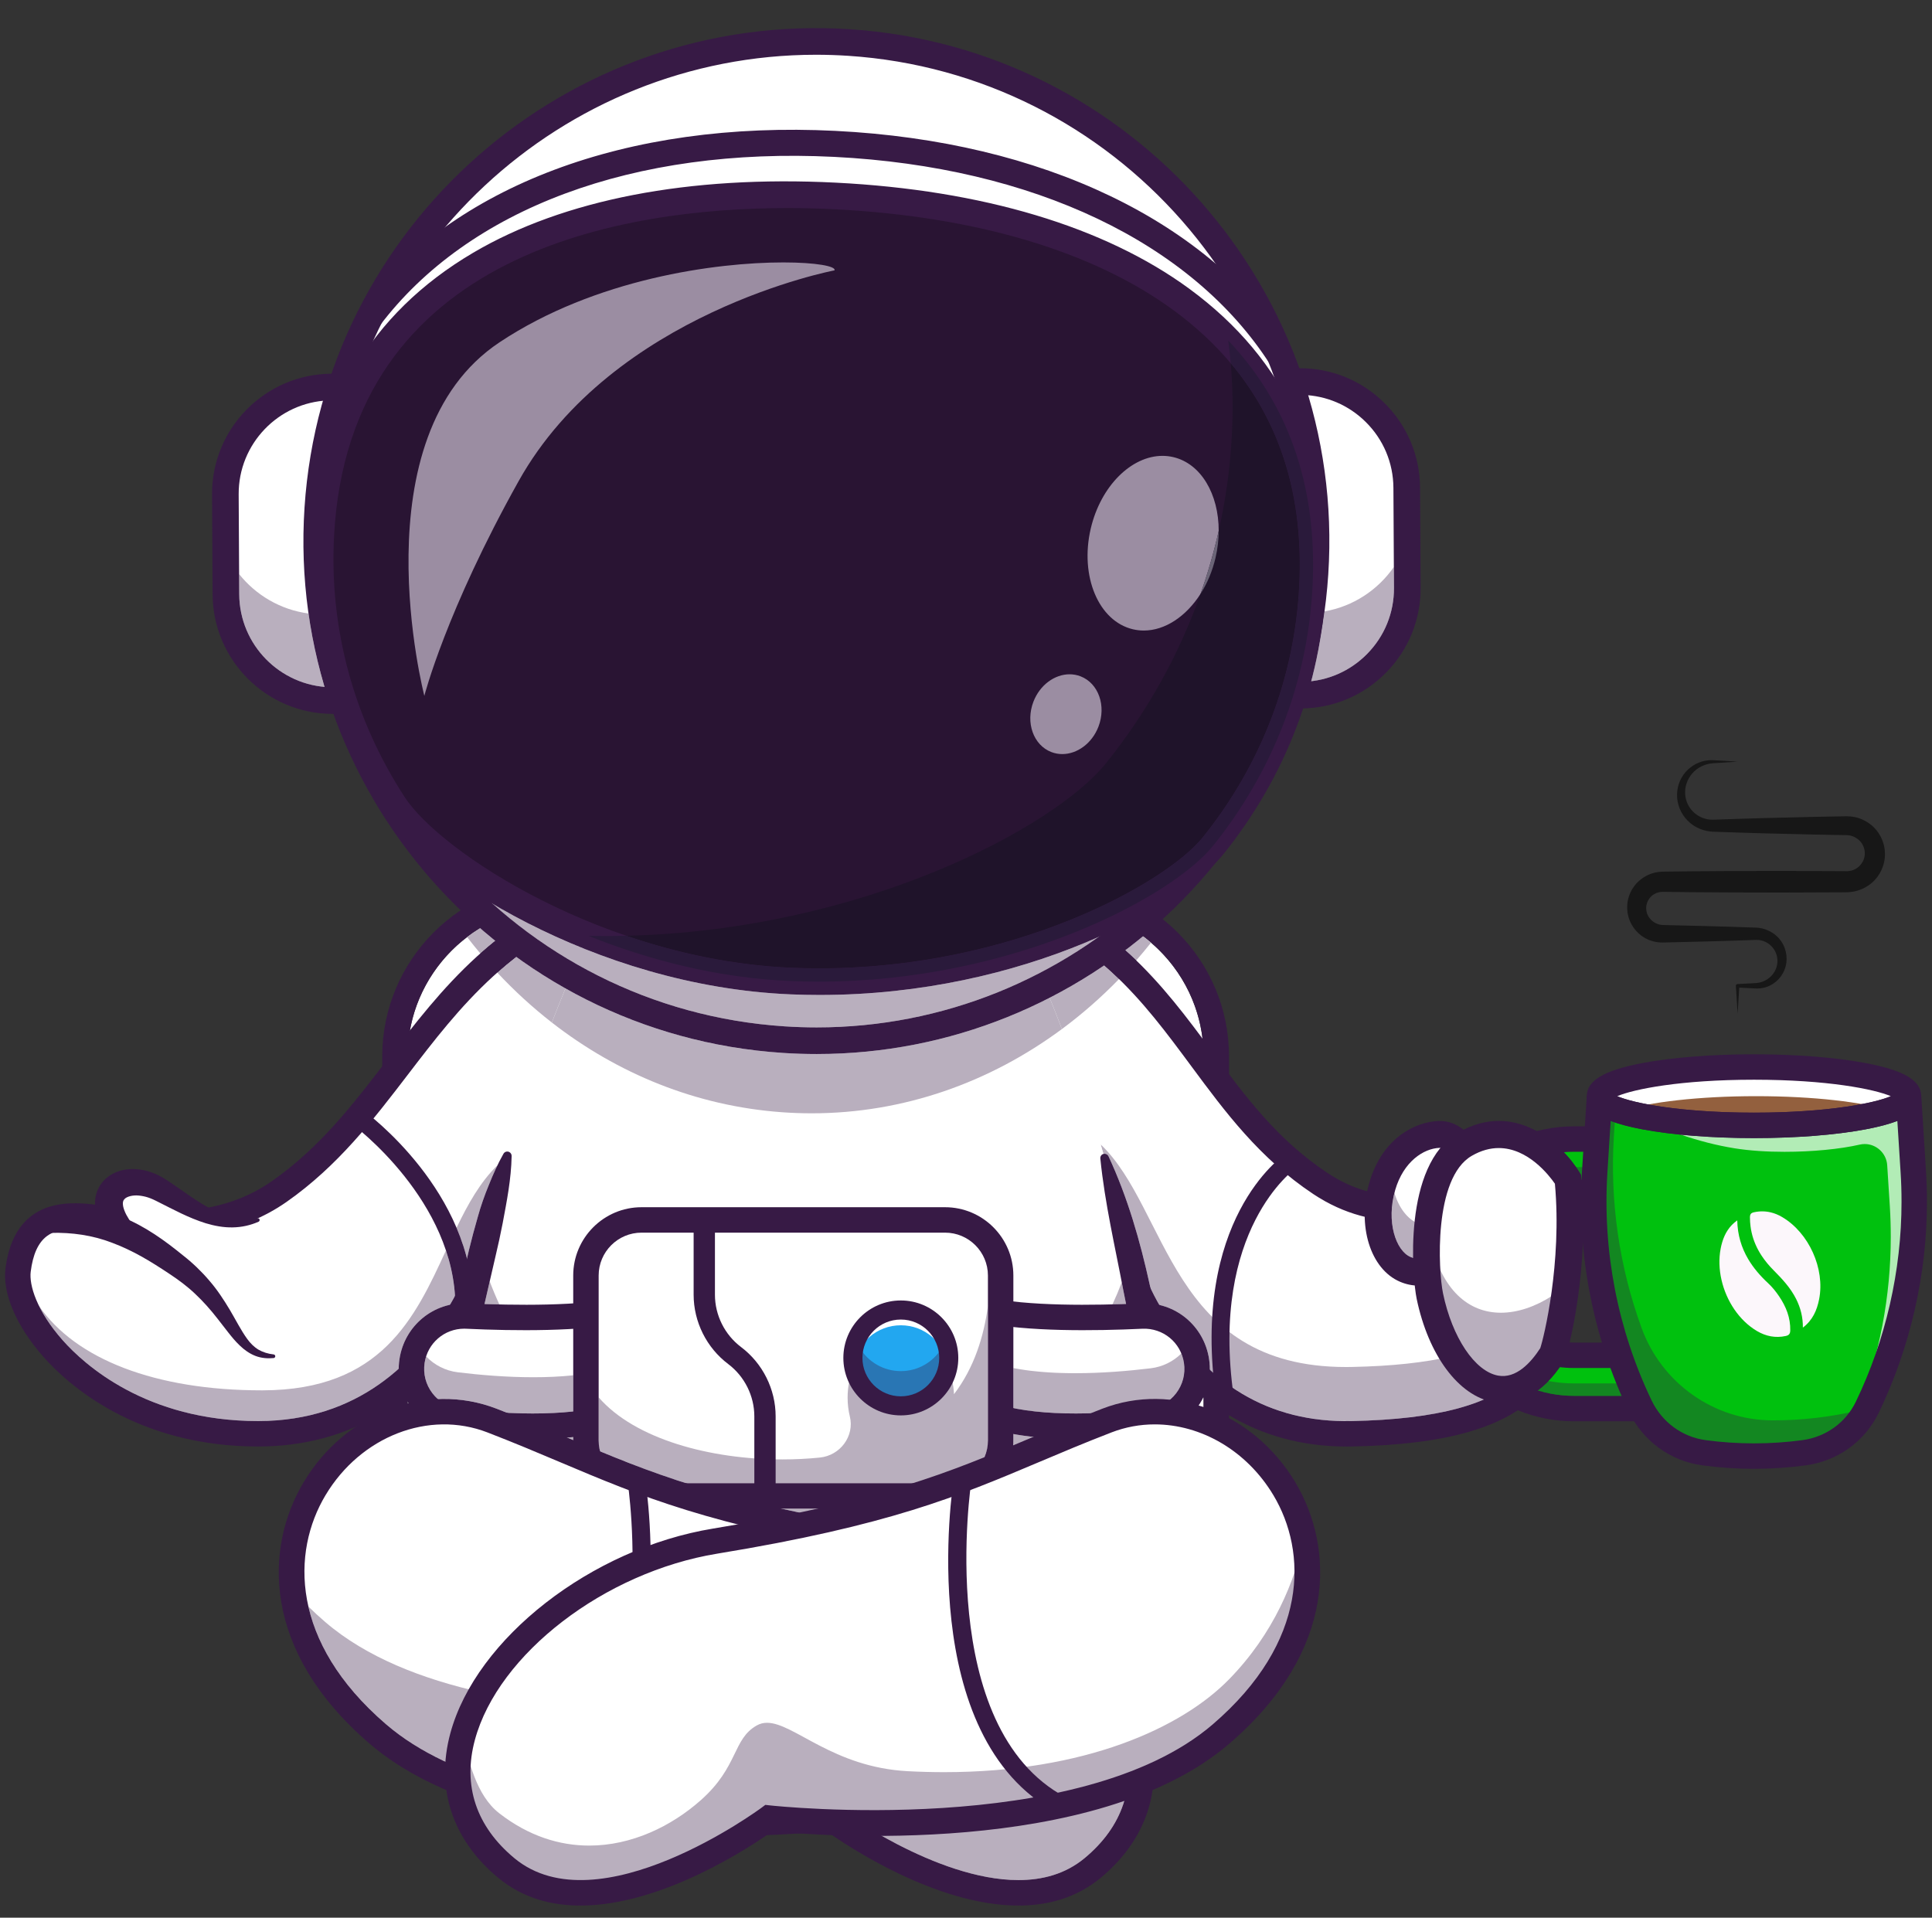 <?xml version="1.0" encoding="UTF-8" standalone="no"?><!-- Generator: Gravit.io --><svg xmlns="http://www.w3.org/2000/svg" xmlns:xlink="http://www.w3.org/1999/xlink" style="isolation:isolate" viewBox="0 0 2720 2700" width="2720pt" height="2700pt"><rect x="0" y="0" width="2720" height="2700" fill="#333333" stroke="none"/><clipPath id="_clipPath_xEkRFaDeZBhGxmRjvVZNtypfHNAquQcJ"><path d=" M -800 -616.667 L -800 3383.333 L 3200 3383.333 L 3200 -616.667 L -800 -616.667 L -800 -616.667 Z " fill="rgb(255,255,255)"/></clipPath><g clip-path="url(#_clipPath_xEkRFaDeZBhGxmRjvVZNtypfHNAquQcJ)"><g><g><path d=" M 1694.52 1487.343 L 1694.52 2178.003 C 1694.52 2294.163 1599.46 2389.163 1483.35 2389.163 L 785.09 2389.163 C 668.98 2389.163 573.93 2294.163 573.93 2178.003 L 573.93 1487.343 C 573.93 1418.953 606.87 1357.933 657.63 1319.293 C 693.13 1292.253 737.33 1276.183 785.09 1276.183 L 1483.35 1276.183 C 1535.59 1276.183 1583.54 1295.433 1620.52 1327.183 C 1665.76 1365.963 1694.52 1423.423 1694.52 1487.343 Z " fill="rgb(255,255,255)"/><path d=" M 1483.33 1240.363 L 785.11 1240.363 C 648.93 1240.363 538.14 1351.153 538.14 1487.333 L 538.14 2178.013 C 538.14 2314.193 648.93 2424.983 785.11 2424.983 L 1483.33 2424.983 C 1619.51 2424.983 1730.3 2314.193 1730.3 2178.013 L 1730.3 1487.333 C 1730.3 1351.153 1619.51 1240.363 1483.33 1240.363 Z  M 1483.33 1276.163 C 1599.47 1276.163 1694.5 1371.193 1694.5 1487.333 L 1694.5 2178.013 C 1694.5 2294.153 1599.47 2389.173 1483.33 2389.173 L 785.11 2389.173 C 668.97 2389.173 573.95 2294.153 573.95 2178.013 L 573.95 1487.333 C 573.95 1371.193 668.97 1276.163 785.11 1276.163 L 1483.33 1276.163 L 1483.33 1276.163 Z " fill="rgb(55,26,69)"/><path d=" M 1399.71 1251.463 C 1659.79 1340.773 1678.99 1546.723 1858.91 1666.283 C 1936.79 1718.023 2018.14 1705.393 2115.29 1679.323 C 2167.07 1665.433 2191.92 1716.763 2195.32 1804.643 C 2200.06 1927.063 2157.94 2013.683 1903.17 2018.653 C 1606.23 2024.453 1554.82 1672.923 1554.82 1672.923 L 1399.71 1251.463 L 1399.71 1251.463 Z " fill="rgb(255,255,255)"/><path d=" M 1895.31 2000.833 C 1820.26 2000.833 1755.99 1976.513 1703.27 1928.463 C 1703.33 1923.583 1702.99 1918.663 1702.26 1913.733 C 1696.58 1875.293 1668.21 1845.573 1632.13 1837.233 C 1627.79 1829.573 1623.74 1821.903 1619.97 1814.293 C 1619.57 1812.583 1619.17 1810.883 1618.76 1809.183 C 1605.17 1747.233 1587.64 1685.913 1560.61 1627.893 C 1559.63 1625.813 1557.51 1624.403 1555.13 1624.403 C 1554.93 1624.403 1554.73 1624.413 1554.53 1624.443 C 1554.16 1624.473 1553.81 1624.543 1553.47 1624.643 C 1552.19 1620.193 1550.89 1615.743 1549.57 1611.283 C 1645.32 1702.173 1647.29 1924.673 1894.91 1924.673 C 1897.65 1924.673 1900.37 1924.653 1903.17 1924.593 C 1960.02 1923.483 2006.28 1918.313 2043.8 1909.583 C 2051.18 1920.483 2059.65 1930.753 2069.16 1940.283 C 2078.63 1949.743 2088.85 1958.173 2099.68 1965.523 C 2055.46 1987.453 1990.4 1999.043 1902.82 2000.753 C 1900.3 2000.803 1897.8 2000.833 1895.31 2000.833 Z " fill="rgb(185,175,190)"/><path d=" M 1896.07 2036.633 C 1771.13 2036.633 1669.61 1974.603 1602.11 1856.863 C 1551.04 1767.783 1537.65 1679.243 1537.11 1675.513 C 1535.67 1665.733 1542.45 1656.643 1552.23 1655.203 C 1562 1653.803 1571.1 1660.553 1572.53 1670.333 C 1572.66 1671.173 1585.71 1756.703 1633.68 1839.943 C 1696.49 1948.913 1787.1 2003.223 1902.82 2000.753 C 2024.35 1998.383 2102.53 1976.983 2141.82 1935.323 C 2168.82 1906.703 2179.81 1866.613 2177.44 1805.343 C 2174.56 1731.093 2157.11 1707.463 2146.96 1699.993 C 2142.42 1696.653 2134.69 1692.663 2119.93 1696.623 C 2026.94 1721.573 1936.24 1739.153 1849.01 1681.193 C 1773.14 1630.783 1724.57 1565.143 1677.6 1501.663 C 1608.29 1408.003 1542.83 1319.543 1393.9 1268.393 C 1384.54 1265.183 1379.57 1255.003 1382.78 1245.653 C 1385.99 1236.303 1396.16 1231.323 1405.52 1234.533 C 1564.99 1289.293 1636.87 1386.423 1706.38 1480.363 C 1753.6 1544.163 1798.19 1604.433 1868.82 1651.363 C 1936.91 1696.613 2006.34 1690.013 2110.65 1662.043 C 2132.31 1656.233 2152.21 1659.373 2168.2 1671.163 C 2195.43 1691.233 2210.58 1735.903 2213.21 1803.953 C 2215.08 1852.203 2211.61 1913.523 2167.87 1959.893 C 2120.98 2009.583 2036.98 2033.943 1903.51 2036.553 C 1901.03 2036.603 1898.54 2036.633 1896.07 2036.633 Z " fill="rgb(55,26,69)"/><path d=" M 867.78 1251.463 C 607.7 1340.773 570.1 1553.853 393.05 1677.623 C 340.21 1714.563 267.45 1734.813 152.296 1716.793 C 99.329 1708.503 36.356 1701.123 25.457 1788.393 C 16.599 1859.313 139.24 2019.153 364.33 2018.653 C 661.32 2017.993 712.67 1672.923 712.67 1672.923 L 867.78 1251.463 L 867.78 1251.463 Z " fill="rgb(255,255,255)"/><path d=" M 364.29 2000.753 C 363.93 2000.753 363.6 2000.753 363.24 2000.753 C 205.96 2000.753 118.478 1921.133 88.136 1886.843 C 72.842 1869.553 62.108 1853.203 54.95 1838.663 C 106.465 1913.653 218.89 1957.503 368.33 1957.503 C 368.87 1957.503 369.41 1957.503 369.95 1957.503 C 536.9 1957.143 584.13 1855.703 627.86 1760.543 C 634.59 1780.653 639.18 1802.053 640.59 1824.493 C 638.34 1828.653 635.98 1832.843 633.54 1837.013 C 596.94 1845.023 568.1 1874.913 562.36 1913.743 C 561.7 1918.213 561.36 1922.673 561.35 1927.103 C 513.56 1969.793 449.55 2000.563 364.29 2000.753 Z  M 657.47 1771.933 C 653.61 1756.833 648.6 1742.363 642.76 1728.603 C 658.85 1695.153 676.21 1664.133 700.35 1640.613 C 695.95 1649.683 692 1658.893 688.27 1668.183 C 682.17 1683.033 676.83 1698.133 672.61 1713.503 C 668.22 1728.843 664.01 1744.233 660.27 1759.733 C 659.27 1763.783 658.35 1767.853 657.47 1771.933 Z " fill="rgb(185,175,190)"/><path d=" M 363.24 2036.563 C 191.375 2036.563 94.881 1948.493 61.319 1910.563 C 23.367 1867.673 3.322 1821.173 7.693 1786.173 C 11.966 1751.963 24.329 1726.933 44.441 1711.783 C 77.395 1686.953 122.286 1693.973 155.061 1699.113 C 253.2 1714.453 325.55 1702.973 382.8 1662.953 C 450.6 1615.553 496.92 1555.063 545.96 1491.013 C 621.55 1392.313 699.71 1290.253 861.97 1234.533 C 871.31 1231.323 881.5 1236.303 884.71 1245.653 C 887.92 1255.003 882.95 1265.183 873.59 1268.393 C 721.56 1320.603 646.75 1418.303 574.39 1512.783 C 525.85 1576.173 475.66 1641.723 403.31 1692.293 C 338.9 1737.323 255.9 1751.133 149.527 1734.483 C 116.495 1729.313 85.243 1725.883 65.988 1740.383 C 53.736 1749.613 46.29 1766.043 43.221 1790.603 C 40.926 1808.993 51.31 1845.223 88.136 1886.843 C 118.478 1921.133 205.96 2000.753 363.24 2000.753 C 363.6 2000.753 363.93 2000.753 364.29 2000.753 C 642.66 2000.133 694.47 1673.583 694.96 1670.283 C 696.42 1660.503 705.52 1653.713 715.31 1655.213 C 725.09 1656.673 731.83 1665.783 730.38 1675.563 C 729.83 1679.213 716.45 1766.213 665.37 1854.503 C 596.62 1973.313 492.54 2036.273 364.37 2036.553 C 364 2036.563 363.61 2036.563 363.24 2036.563 Z " fill="rgb(55,26,69)"/><path d=" M 653.55 1851.553 C 646.65 1851.553 641.05 1845.953 641.05 1839.053 C 641.05 1690.703 497.91 1584.323 496.47 1583.263 C 490.89 1579.193 489.68 1571.373 493.74 1565.803 C 497.81 1560.233 505.62 1559.003 511.2 1563.073 C 517.52 1567.683 666.05 1677.843 666.05 1839.053 C 666.05 1845.953 660.46 1851.553 653.55 1851.553 Z " fill="rgb(55,26,69)"/><path d=" M 172.144 1734.543 C 125.139 1680.233 175.064 1646.273 225.25 1675.013 C 270.85 1701.123 311.58 1732.603 363.29 1717.643 C 363.29 1717.643 359.37 1750.483 317.85 1786.513 C 276.33 1822.553 172.144 1734.543 172.144 1734.543 Z " fill="rgb(255,255,255)"/><path d=" M 158.607 1746.263 C 149.189 1736.573 140.233 1725.003 135.724 1708.663 C 133.578 1700.573 132.657 1690.943 135.546 1681.073 C 136.796 1676.163 139.219 1671.423 142.066 1667.143 C 145.041 1662.923 148.716 1659.313 152.646 1656.443 C 160.561 1650.683 169.247 1647.803 177.482 1646.563 C 185.777 1645.393 193.684 1645.943 201.14 1647.333 C 208.6 1648.723 215.59 1651.183 222.05 1654.293 C 225.26 1655.883 228.43 1657.523 231.4 1659.393 C 232.99 1660.323 234.31 1661.183 235.53 1662.013 L 239.32 1664.533 C 259.44 1677.973 277.82 1692.153 297.65 1702.483 C 307.53 1707.703 317.82 1711.723 328.68 1714.063 C 339.52 1716.343 350.95 1716.723 362.57 1715.193 L 362.61 1715.183 C 364.02 1715.003 365.32 1715.993 365.51 1717.403 C 365.66 1718.563 365.01 1719.653 364 1720.103 C 352.79 1725.083 340.23 1727.943 327.44 1728.083 C 314.63 1728.353 301.82 1725.913 289.71 1722.273 C 265.45 1714.733 243.88 1702.783 223.03 1692.393 L 219.13 1690.433 C 217.79 1689.743 216.53 1689.133 215.49 1688.703 C 213.29 1687.673 211.04 1686.863 208.82 1686.073 C 204.35 1684.573 199.85 1683.723 195.59 1683.273 C 187.053 1682.353 179.224 1684.633 176.027 1687.453 C 174.481 1688.933 173.774 1689.943 173.339 1691.603 C 172.854 1693.173 172.827 1695.823 173.54 1699.173 C 174.326 1702.493 175.806 1706.443 177.93 1710.453 C 180.054 1714.493 182.805 1718.623 185.68 1722.833 L 186.252 1723.673 C 191.834 1731.843 189.732 1742.993 181.562 1748.573 C 174.254 1753.563 164.565 1752.403 158.607 1746.263 Z " fill="rgb(55,26,69)"/><path d=" M 385.22 1912.063 C 376.9 1912.873 367.98 1912.253 359.6 1909.023 C 351.23 1905.803 343.78 1900.413 337.56 1894.393 C 331.21 1888.403 325.92 1881.833 320.84 1875.363 L 305.97 1856.243 C 296.22 1843.723 285.92 1832.163 274.79 1821.693 C 263.67 1811.113 251.56 1802.113 238.72 1793.643 C 225.18 1784.613 212.11 1776.263 198.727 1768.803 C 185.357 1761.363 171.719 1754.933 157.832 1749.723 C 130.039 1739.033 101.063 1735.043 71.629 1735.803 L 71.152 1735.813 C 61.259 1736.063 53.032 1728.253 52.778 1718.363 C 52.543 1709.203 59.214 1701.483 68.045 1700.173 C 102.943 1694.963 139.672 1700.143 171.913 1713.533 C 204.43 1726.433 232.65 1747.163 257.63 1767.483 C 270.99 1777.893 283.57 1789.963 294.6 1802.923 C 305.81 1815.803 315.11 1830.073 323.57 1844.213 C 331.97 1858.403 339.19 1872.863 347.99 1885.073 C 352.43 1891.163 357.55 1896.393 363.79 1900.173 C 370.06 1903.833 377.41 1906.093 385.22 1906.943 L 385.25 1906.953 C 386.66 1907.103 387.68 1908.373 387.53 1909.783 C 387.39 1911.013 386.41 1911.943 385.22 1912.063 Z " fill="rgb(55,26,69)"/><path d=" M 1664.07 2375.963 L 604.36 2375.963 C 604.36 2375.963 603.2 2257.553 624.06 2081.703 C 627.78 2050.153 632.23 2016.713 637.57 1981.763 C 660.95 1827.663 700.71 1644.383 768.41 1462.223 C 778.59 1434.813 789.42 1407.453 800.88 1380.203 C 810.02 1358.563 819.54 1337.043 829.56 1315.633 C 836.84 1299.953 844.39 1284.353 852.17 1268.833 L 1416.3 1268.833 C 1424.08 1284.353 1431.63 1299.953 1438.91 1315.633 C 1449.05 1337.273 1458.68 1359.103 1467.9 1380.973 C 1481.02 1412.173 1493.29 1443.523 1504.75 1474.883 C 1569.58 1652.853 1608.06 1831.223 1630.86 1981.723 C 1636.2 2016.793 1640.65 2050.353 1644.41 2082.013 C 1665.23 2257.703 1664.07 2375.963 1664.07 2375.963 Z " fill="rgb(255,255,255)"/><path d=" M 1169.24 2138.373 C 1144.41 2133.633 1121.35 2128.863 1099.8 2124.063 L 1226.85 2124.063 C 1208.88 2128.873 1189.74 2133.643 1169.24 2138.373 Z  M 1422.48 2056.053 C 1425.21 2047.153 1426.68 2037.703 1426.68 2027.913 L 1426.68 2019.023 C 1448.29 2022.943 1471.37 2024.973 1494.7 2025.673 C 1469.57 2036.123 1446 2046.233 1422.48 2056.053 Z  M 807.02 2027.563 C 805.58 2026.953 804.14 2026.343 802.7 2025.733 C 801.39 2025.183 800.08 2024.623 798.77 2024.073 C 801.53 2023.843 804.28 2023.593 807.02 2023.313 L 807.02 2027.563 L 807.02 2027.563 Z  M 703.06 1836.603 C 695.94 1836.433 688.95 1836.233 682.11 1835.993 C 683.71 1828.753 685.37 1821.543 687.09 1814.333 L 689.46 1804.093 C 693.59 1815.113 698.13 1825.963 703.06 1836.603 Z  M 1566.24 1836.483 C 1570.96 1826.303 1575.32 1815.913 1579.31 1805.373 C 1580.06 1809.263 1580.81 1813.153 1581.54 1817.053 C 1582.84 1823.323 1584.11 1829.603 1585.36 1835.893 C 1579.11 1836.113 1572.73 1836.313 1566.24 1836.483 Z " fill="rgb(185,175,190)"/><path d=" M 1560.61 1627.893 C 1587.64 1685.913 1605.17 1747.233 1618.76 1809.183 C 1626.18 1840.053 1631.43 1871.363 1637.04 1902.583 C 1639.7 1918.213 1641.9 1933.923 1644.35 1949.593 L 1648.02 1973.083 L 1651.26 1996.643 L 1657.63 2043.773 L 1663.45 2090.963 C 1666.9 2122.473 1670.22 2154.003 1672.81 2185.603 C 1678.07 2248.913 1681.72 2311.893 1681.97 2376.123 L 1682.04 2393.853 L 1664.07 2393.853 L 1125.2 2393.853 L 1125.2 2358.043 L 1143.24 2358.043 L 1143.24 2393.853 L 604.38 2393.853 L 586.41 2393.853 L 586.47 2376.123 C 586.72 2311.583 590.4 2248.313 595.71 2184.693 C 601.06 2121.213 608.25 2057.883 617.66 1994.873 L 621.07 1971.223 L 624.96 1947.653 C 627.61 1931.943 630.02 1916.203 632.88 1900.523 C 638.9 1869.233 644.36 1837.843 650.63 1806.583 C 653.75 1790.953 656.45 1775.223 660.27 1759.733 C 664.01 1744.233 668.22 1728.843 672.61 1713.503 C 676.83 1698.133 682.17 1683.033 688.27 1668.183 C 694.24 1653.303 700.8 1638.603 708.84 1624.403 C 710.51 1621.453 714.26 1620.423 717.2 1622.093 C 719.23 1623.243 720.35 1625.363 720.31 1627.533 L 720.31 1627.713 C 719.69 1660.403 713.46 1691.243 707.69 1722.233 C 704.64 1737.683 701.41 1753.073 697.71 1768.353 L 687.09 1814.333 C 672.47 1875.563 662.47 1937.813 653.08 2000.063 C 643.78 2062.343 636.68 2124.953 631.39 2187.693 C 626.14 2250.313 622.52 2313.613 622.28 2375.773 L 604.38 2358.043 L 1143.24 2358.043 L 1143.24 2393.853 L 1125.2 2393.853 L 1125.2 2358.043 L 1664.07 2358.043 L 1646.16 2375.773 C 1645.93 2313.913 1642.33 2250.913 1637.13 2188.593 C 1631.79 2126.173 1625.06 2063.803 1615.41 2001.873 L 1611.92 1978.633 L 1607.93 1955.473 C 1605.15 1940.063 1602.62 1924.603 1599.63 1909.223 C 1593.47 1878.513 1587.9 1847.703 1581.54 1817.053 C 1569.95 1755.433 1555.53 1694.713 1549.13 1631.193 L 1549.12 1631.053 C 1548.78 1627.733 1551.21 1624.773 1554.53 1624.443 C 1557.15 1624.173 1559.55 1625.643 1560.61 1627.893 Z " fill="rgb(55,26,69)"/><path d=" M 881.21 1988.483 C 815.55 2015.063 713.94 2009.503 644.67 2001.123 C 603.12 1996.093 573.95 1957.753 580.07 1916.353 L 580.07 1916.353 C 585.66 1878.573 618.91 1851.103 657.06 1852.883 C 721.86 1855.923 819.05 1857.343 880.6 1843.693 L 881.21 1988.483 L 881.21 1988.483 Z " fill="rgb(255,255,255)"/><path d=" M 750.13 1990.093 C 738.55 1990.093 726.51 1989.793 714.05 1989.173 C 709.14 1987.243 704.15 1985.293 699.07 1983.333 C 675.07 1974.063 650.16 1969.623 625.34 1969.623 C 622.37 1969.623 619.41 1969.683 616.44 1969.813 C 613.65 1967.363 611.08 1964.603 608.77 1961.573 C 599.43 1949.343 595.53 1934.203 597.78 1918.963 C 598.25 1915.793 598.97 1912.713 599.93 1909.743 C 611.38 1921.713 626.89 1929.953 644.67 1932.113 C 675.64 1935.873 713.09 1939.063 750.9 1939.063 C 769.77 1939.063 788.73 1938.263 807.02 1936.353 L 807.02 1987.243 C 789.64 1989.143 770.61 1990.093 750.13 1990.093 Z " fill="rgb(185,175,190)"/><path d=" M 881.21 1988.493 L 881.26 1988.493 L 881.21 1988.493 L 881.21 1988.493 Z  M 653.52 1870.703 C 625.62 1870.703 601.91 1891.033 597.78 1918.963 C 595.53 1934.203 599.43 1949.343 608.77 1961.573 C 618.08 1973.773 631.59 1981.503 646.81 1983.343 C 745.8 1995.333 826.65 1991.263 874.49 1971.893 C 888.27 1966.313 892.39 1943.953 893.52 1934.603 C 897.57 1901.103 887.48 1869.783 881.03 1861.913 C 818.58 1874.973 724.63 1873.973 656.22 1870.773 C 655.32 1870.733 654.42 1870.703 653.52 1870.703 Z  M 750.68 2025.953 C 712.66 2025.953 674.87 2022.813 642.52 2018.893 C 617.62 2015.883 595.52 2003.243 580.3 1983.293 C 565.06 1963.313 558.68 1938.613 562.36 1913.743 C 569.33 1866.623 610.3 1832.663 657.9 1835.003 C 725.41 1838.163 818.17 1839.193 876.72 1826.213 C 886.02 1824.153 909.15 1824.063 922.73 1867.723 C 936.46 1911.873 934.89 1986.063 887.93 2005.083 L 887.93 2005.083 C 849.36 2020.693 799.83 2025.953 750.68 2025.953 Z " fill="rgb(55,26,69)"/><path d=" M 1619.96 2001.113 C 1587.46 2005.053 1547.79 2008.373 1508.07 2008.003 C 1505.34 2008.003 1502.64 2007.953 1499.91 2007.873 C 1497.05 2007.833 1494.15 2007.753 1491.28 2007.623 C 1489.34 2007.583 1487.43 2007.503 1485.56 2007.423 C 1483.28 2007.293 1481.05 2007.173 1478.81 2007.043 C 1475.95 2006.883 1473.09 2006.673 1470.27 2006.463 L 1470.06 2006.463 C 1467.24 2006.263 1464.38 2006.013 1461.56 2005.723 C 1459.7 2005.553 1457.83 2005.343 1456.01 2005.143 C 1454.43 2005.013 1452.86 2004.803 1451.32 2004.643 C 1448.88 2004.353 1446.43 2004.023 1444.07 2003.683 C 1441.79 2003.353 1439.55 2003.023 1437.35 2002.653 C 1436.9 2002.613 1436.44 2002.573 1436.03 2002.443 C 1433.42 2002.073 1430.85 2001.613 1428.32 2001.113 C 1425.75 2000.663 1423.22 2000.163 1420.73 1999.623 C 1420.52 1999.583 1420.32 1999.543 1420.11 1999.503 C 1418.7 1999.173 1417.29 1998.883 1415.92 1998.543 C 1414.39 1998.213 1412.86 1997.843 1411.32 1997.433 L 1411.28 1997.433 C 1406.6 1996.263 1401.99 1994.943 1397.52 1993.533 C 1395.11 1992.783 1392.71 1991.953 1390.35 1991.123 C 1387.98 1990.303 1385.66 1989.383 1383.42 1988.473 L 1383.71 1918.963 L 1384.05 1843.683 C 1399.8 1847.203 1417.91 1849.693 1437.19 1851.433 C 1493.23 1856.533 1559.35 1855.123 1607.56 1852.883 C 1608.72 1852.843 1609.88 1852.803 1611.08 1852.803 C 1647.73 1852.803 1679.15 1879.743 1684.54 1916.343 C 1690.67 1957.763 1661.49 1996.103 1619.96 2001.113 Z " fill="rgb(255,255,255)"/><path d=" M 1514.49 1990.093 C 1481.07 1990.093 1451.48 1987.553 1426.68 1982.513 L 1426.68 1926.163 C 1427.22 1926.263 1427.77 1926.363 1428.32 1926.463 C 1430.85 1926.953 1433.42 1927.413 1436.03 1927.783 C 1436.45 1927.913 1436.9 1927.953 1437.36 1927.993 C 1439.56 1928.363 1441.79 1928.703 1444.07 1929.033 C 1446.44 1929.363 1448.88 1929.693 1451.33 1929.983 C 1452.86 1930.153 1454.44 1930.353 1456.01 1930.483 C 1457.84 1930.683 1459.7 1930.893 1461.57 1931.063 C 1464.39 1931.353 1467.25 1931.603 1470.06 1931.803 L 1470.27 1931.803 C 1473.09 1932.013 1475.95 1932.223 1478.81 1932.393 C 1481.05 1932.513 1483.29 1932.633 1485.57 1932.763 C 1487.43 1932.843 1489.34 1932.923 1491.29 1932.973 C 1494.15 1933.093 1497.05 1933.173 1499.91 1933.213 C 1502.65 1933.303 1505.34 1933.343 1508.08 1933.343 C 1510.13 1933.363 1512.18 1933.373 1514.23 1933.373 C 1551.87 1933.373 1589.14 1930.193 1619.96 1926.463 C 1636.96 1924.413 1651.9 1916.773 1663.19 1905.623 C 1664.91 1909.813 1666.15 1914.283 1666.84 1918.973 C 1669.1 1934.213 1665.2 1949.343 1655.86 1961.573 C 1646.55 1973.773 1633.03 1981.503 1617.81 1983.343 C 1580.53 1987.863 1545.83 1990.093 1514.49 1990.093 Z " fill="rgb(185,175,190)"/><path d=" M 1390.13 1971.893 C 1437.97 1991.263 1518.82 1995.333 1617.81 1983.343 C 1633.03 1981.503 1646.55 1973.773 1655.86 1961.573 C 1665.2 1949.343 1669.1 1934.213 1666.84 1918.973 C 1662.58 1890.133 1637.52 1869.523 1608.4 1870.773 C 1539.99 1873.973 1446.05 1874.983 1383.6 1861.903 C 1377.14 1869.783 1367.06 1901.103 1371.1 1934.603 C 1372.23 1943.953 1376.35 1966.313 1390.13 1971.893 Z  M 1513.95 2025.953 C 1464.79 2025.953 1415.27 2020.703 1376.7 2005.083 L 1376.7 2005.083 C 1329.73 1986.063 1328.17 1911.873 1341.9 1867.723 C 1355.47 1824.053 1378.59 1824.123 1387.9 1826.213 C 1446.45 1839.203 1539.22 1838.153 1606.73 1835.003 C 1654.27 1832.613 1695.3 1866.623 1702.26 1913.733 C 1705.94 1938.613 1699.57 1963.323 1684.32 1983.303 C 1669.1 2003.243 1647.01 2015.883 1622.11 2018.893 C 1589.76 2022.813 1551.96 2025.953 1513.95 2025.953 Z " fill="rgb(55,26,69)"/><path d=" M 1408.79 1795.843 L 1408.79 2027.883 C 1408.79 2070.933 1373.55 2106.173 1330.5 2106.173 L 903.16 2106.173 C 860.16 2106.173 824.92 2070.933 824.92 2027.883 L 824.92 1795.843 C 824.92 1752.783 860.16 1717.603 903.16 1717.603 L 1330.5 1717.603 C 1355.84 1717.603 1378.47 1729.813 1392.82 1748.623 C 1402.83 1761.753 1408.79 1778.133 1408.79 1795.843 Z " fill="rgb(255,255,255)"/><path d=" M 1330.53 2088.263 L 965.78 2088.263 C 920.67 2073.863 882.47 2058.983 844.85 2043.423 C 843.53 2038.473 842.83 2033.273 842.83 2027.913 L 842.83 1967.363 C 894.06 2026.503 1000.52 2054.763 1101.64 2054.763 C 1119.46 2054.763 1137.09 2053.883 1154.24 2052.143 C 1182.82 2049.253 1203.27 2022.093 1196.45 1994.183 C 1194.41 1985.843 1193.32 1977.023 1193.32 1967.873 C 1193.32 1952.363 1196.47 1937.753 1202.03 1924.953 C 1208.12 1955.963 1235.45 1979.353 1268.24 1979.353 C 1301.04 1979.353 1328.38 1955.953 1334.46 1924.933 C 1339.44 1936.373 1342.49 1949.263 1343.09 1962.943 C 1371.79 1925.423 1385.3 1880.793 1390.87 1838.673 L 1390.87 2027.913 C 1390.87 2052.173 1376.48 2073.133 1355.79 2082.713 C 1352.95 2083.783 1350.09 2084.853 1347.2 2085.913 C 1341.9 2087.443 1336.31 2088.263 1330.53 2088.263 Z " fill="rgb(185,175,190)"/><path d=" M 903.18 1735.483 C 869.9 1735.483 842.83 1762.563 842.83 1795.833 L 842.83 2027.913 C 842.83 2061.193 869.9 2088.263 903.18 2088.263 L 1330.53 2088.263 C 1363.8 2088.263 1390.87 2061.193 1390.87 2027.913 L 1390.87 1795.833 C 1390.87 1762.563 1363.8 1735.483 1330.53 1735.483 L 903.18 1735.483 L 903.18 1735.483 Z  M 1330.53 2124.063 L 903.18 2124.063 C 850.15 2124.063 807.02 2080.933 807.02 2027.913 L 807.02 1795.833 C 807.02 1742.823 850.15 1699.683 903.18 1699.683 L 1330.53 1699.683 C 1383.54 1699.683 1426.68 1742.823 1426.68 1795.833 L 1426.68 2027.913 C 1426.68 2080.933 1383.54 2124.063 1330.53 2124.063 Z " fill="rgb(55,26,69)"/><path d=" M 1335.73 1911.873 C 1335.73 1949.143 1305.51 1979.353 1268.24 1979.353 C 1230.97 1979.353 1200.76 1949.143 1200.76 1911.873 C 1200.76 1874.603 1230.97 1844.393 1268.24 1844.393 C 1305.51 1844.393 1335.73 1874.603 1335.73 1911.873 Z " fill="rgb(34,167,240)"/><path d=" M 1335.74 1911.893 C 1335.74 1915.553 1335.46 1919.143 1334.86 1922.643 C 1329.72 1890.473 1301.85 1865.903 1268.24 1865.903 C 1234.63 1865.903 1206.76 1890.473 1201.62 1922.643 C 1201.02 1919.143 1200.74 1915.553 1200.74 1911.893 C 1200.74 1874.623 1230.97 1844.393 1268.24 1844.393 C 1305.51 1844.393 1335.74 1874.623 1335.74 1911.893 Z " fill="rgb(255,255,255)"/><path d=" M 1268.23 1979.333 C 1234.59 1979.333 1206.71 1954.723 1201.6 1922.523 C 1201.61 1922.563 1201.61 1922.603 1201.62 1922.643 C 1203.03 1913.783 1206.17 1905.503 1210.68 1898.153 C 1222.49 1917.523 1243.85 1930.433 1268.23 1930.433 C 1292.62 1930.433 1313.99 1917.513 1325.8 1898.143 C 1330.3 1905.493 1333.44 1913.763 1334.85 1922.613 C 1329.71 1954.763 1301.84 1979.333 1268.23 1979.333 Z " fill="rgb(41,118,180)"/><path d=" M 1201.62 1922.643 C 1201.61 1922.603 1201.61 1922.563 1201.6 1922.523 C 1201.05 1919.043 1200.76 1915.483 1200.76 1911.863 C 1200.76 1903.243 1202.38 1895.023 1205.39 1887.443 C 1206.84 1891.183 1208.61 1894.773 1210.68 1898.153 C 1206.17 1905.503 1203.03 1913.783 1201.62 1922.643 Z  M 1334.85 1922.613 C 1333.44 1913.763 1330.3 1905.493 1325.8 1898.143 C 1327.86 1894.763 1329.63 1891.183 1331.08 1887.443 C 1334.09 1895.023 1335.71 1903.243 1335.71 1911.863 C 1335.71 1915.523 1335.42 1919.113 1334.85 1922.613 Z " fill="rgb(185,175,190)"/><path d=" M 1268.24 1857.823 C 1238.44 1857.823 1214.19 1882.063 1214.19 1911.873 C 1214.19 1941.683 1238.44 1965.933 1268.24 1965.933 C 1298.05 1965.933 1322.3 1941.683 1322.3 1911.873 C 1322.3 1882.063 1298.05 1857.823 1268.24 1857.823 Z  M 1268.24 1992.783 C 1223.63 1992.783 1187.33 1956.483 1187.33 1911.873 C 1187.33 1867.263 1223.63 1830.963 1268.24 1830.963 C 1312.86 1830.963 1349.15 1867.263 1349.15 1911.873 C 1349.15 1956.483 1312.86 1992.783 1268.24 1992.783 Z " fill="rgb(55,26,69)"/><path d=" M 1077 2121.163 C 1068.72 2121.163 1062 2114.443 1062 2106.163 L 1062 1994.183 C 1062 1965.383 1048.26 1937.833 1025.25 1920.503 C 994.75 1897.543 976.54 1861.043 976.54 1822.863 L 976.54 1717.583 C 976.54 1709.303 983.25 1702.583 991.54 1702.583 C 999.82 1702.583 1006.54 1709.303 1006.54 1717.583 L 1006.54 1822.863 C 1006.54 1851.673 1020.28 1879.213 1043.29 1896.543 C 1073.79 1919.503 1092 1956.003 1092 1994.183 L 1092 2106.163 C 1092 2114.443 1085.29 2121.163 1077 2121.163 Z " fill="rgb(55,26,69)"/><path d=" M 1599.66 1352.173 C 1594.69 1347.353 1589.58 1342.593 1584.33 1337.893 C 1592.79 1331.503 1601.11 1324.923 1609.27 1318.173 C 1613.12 1321.043 1616.88 1324.053 1620.52 1327.183 C 1613.74 1335.703 1606.79 1344.033 1599.66 1352.173 Z  M 676.21 1342.383 C 669.87 1334.843 663.67 1327.133 657.63 1319.293 C 663.5 1314.823 669.61 1310.643 675.94 1306.793 C 682.9 1312.853 690.01 1318.813 697.2 1324.603 C 689.98 1330.423 683 1336.343 676.21 1342.383 Z " fill="rgb(185,175,190)"/><path d=" M 1495.04 1448.843 C 1489.46 1434.153 1483.7 1419.473 1477.75 1404.823 C 1504.33 1391.193 1529.99 1375.963 1554.59 1359.233 C 1561.81 1365.493 1568.75 1371.893 1575.46 1378.413 C 1550.39 1404.213 1523.5 1427.773 1495.04 1448.843 Z " fill="rgb(185,175,190)"/><path d=" M 1575.46 1378.413 C 1568.75 1371.893 1561.81 1365.493 1554.59 1359.233 C 1564.69 1352.363 1574.6 1345.263 1584.33 1337.893 C 1589.58 1342.593 1594.69 1347.353 1599.66 1352.173 C 1591.81 1361.153 1583.73 1369.913 1575.46 1378.413 Z " fill="rgb(55,26,69)"/><path d=" M 776.94 1439.653 C 749.67 1418.413 723.99 1394.893 700.11 1369.333 C 708.63 1361.763 717.49 1354.363 726.73 1347.173 C 748.94 1363.263 772.07 1378.103 796.11 1391.633 C 789.51 1407.613 783.11 1423.623 776.94 1439.653 Z " fill="rgb(185,175,190)"/><path d=" M 700.11 1369.333 C 691.93 1360.583 683.96 1351.593 676.21 1342.383 C 683 1336.343 689.98 1330.423 697.2 1324.603 C 706.84 1332.373 716.69 1339.903 726.73 1347.173 C 717.49 1354.363 708.63 1361.763 700.11 1369.333 Z " fill="rgb(55,26,69)"/><path d=" M 1142.72 1567.463 C 1128.67 1567.463 1114.56 1566.953 1100.34 1565.913 C 979.8 1557.103 869.27 1511.533 776.94 1439.653 C 783.11 1423.623 789.51 1407.613 796.11 1391.633 C 887.28 1442.953 991.01 1475.163 1102.19 1482.443 C 1118.17 1483.493 1134.05 1484.003 1149.85 1484.003 C 1267.19 1484.003 1378.85 1455.543 1477.75 1404.823 C 1483.7 1419.473 1489.46 1434.153 1495.04 1448.843 C 1393.51 1524.013 1272.08 1567.463 1142.72 1567.463 Z " fill="rgb(185,175,190)"/><path d=" M 1831.78 978.693 C 1823.86 978.743 1817.41 972.363 1817.37 964.443 L 1815.05 551.653 C 1815 543.743 1821.38 537.283 1829.3 537.243 C 1912.33 536.773 1980.02 603.713 1980.49 686.743 L 1981.28 827.503 C 1981.75 910.533 1914.81 978.223 1831.78 978.693 Z " fill="rgb(255,255,255)"/><path d=" M 1830.17 540.613 C 1829.89 540.613 1829.6 540.613 1829.32 540.613 C 1826.39 540.623 1823.64 541.783 1821.58 543.863 C 1819.52 545.943 1818.4 548.703 1818.42 551.633 L 1820.74 964.423 C 1820.75 967.353 1821.91 970.103 1823.99 972.153 C 1826.06 974.203 1828.79 975.323 1831.7 975.323 L 1831.76 975.323 C 1871.02 975.103 1907.84 959.613 1935.45 931.693 C 1963.05 903.773 1978.13 866.783 1977.91 827.523 L 1977.12 686.763 C 1976.9 647.503 1961.4 610.683 1933.49 583.073 C 1905.77 555.673 1869.11 540.613 1830.17 540.613 Z  M 1831.7 982.063 C 1827.01 982.063 1822.59 980.253 1819.26 976.953 C 1815.89 973.623 1814.03 969.193 1814 964.463 L 1811.68 551.673 C 1811.65 546.943 1813.47 542.493 1816.79 539.133 C 1820.12 535.763 1824.55 533.903 1829.28 533.873 C 1870.25 533.633 1909.03 549.413 1938.22 578.283 C 1967.42 607.153 1983.62 645.663 1983.86 686.723 L 1984.65 827.483 C 1984.88 868.543 1969.11 907.233 1940.24 936.433 C 1911.37 965.623 1872.86 981.833 1831.8 982.063 L 1831.7 982.063 L 1831.7 982.063 Z " fill="rgb(55,26,69)"/><path d=" M 1846.05 959.093 C 1852.5 934.683 1857.5 909.873 1861.05 884.723 C 1862.41 876.803 1863.65 868.823 1864.75 860.813 C 1905.13 853.773 1939.96 830.613 1962.36 798.223 L 1962.53 827.613 C 1962.73 862.763 1949.23 895.883 1924.51 920.883 C 1903.2 942.433 1875.75 955.713 1846.05 959.093 Z " fill="rgb(185,175,190)"/><path d=" M 1833.82 556.033 L 1836.09 959.853 C 1869.58 958.563 1900.83 944.823 1924.51 920.883 C 1949.23 895.883 1962.73 862.763 1962.53 827.613 L 1961.74 686.843 C 1961.54 651.693 1947.67 618.723 1922.67 594.013 C 1898.73 570.333 1867.32 556.943 1833.82 556.033 Z  M 1831.7 997.443 C 1822.93 997.443 1814.68 994.053 1808.44 987.883 C 1802.16 981.673 1798.67 973.383 1798.62 964.543 L 1796.3 551.753 C 1796.25 542.923 1799.64 534.593 1805.86 528.313 C 1812.07 522.033 1820.36 518.543 1829.19 518.493 C 1874.51 518.133 1916.92 535.593 1949.04 567.343 C 1981.15 599.103 1998.98 641.473 1999.23 686.633 L 2000.03 827.403 C 2000.28 872.563 1982.93 915.123 1951.17 947.243 C 1919.42 979.363 1877.05 997.183 1831.89 997.443 L 1831.7 997.443 L 1831.7 997.443 Z " fill="rgb(55,26,69)"/><path d=" M 466.77 544.903 C 474.69 544.863 481.14 551.243 481.18 559.153 L 483.51 971.943 C 483.55 979.863 477.17 986.313 469.26 986.353 C 386.22 986.823 318.53 919.893 318.07 836.853 L 317.27 696.093 C 316.81 613.063 383.74 545.373 466.77 544.903 Z " fill="rgb(255,255,255)"/><path d=" M 466.79 548.273 C 385.75 548.723 320.19 615.033 320.64 696.073 L 321.43 836.833 C 321.89 917.593 387.74 982.983 468.4 982.983 C 468.68 982.983 468.96 982.983 469.24 982.983 C 472.17 982.973 474.91 981.813 476.97 979.733 C 479.03 977.653 480.15 974.893 480.14 971.963 L 477.82 559.173 C 477.8 556.243 476.64 553.493 474.56 551.433 C 472.48 549.383 469.68 548.103 466.79 548.273 Z  M 468.4 989.723 C 384.04 989.733 315.17 921.343 314.69 836.873 L 313.9 696.113 C 313.43 611.353 382 542.013 466.75 541.533 C 471.66 541.643 475.94 543.323 479.3 546.643 C 482.66 549.973 484.53 554.403 484.55 559.133 L 486.88 971.923 C 486.9 976.653 485.08 981.113 481.76 984.463 C 478.44 987.833 474 989.693 469.28 989.723 C 468.99 989.723 468.69 989.723 468.4 989.723 Z " fill="rgb(55,26,69)"/><path d=" M 456.93 967.113 C 390.04 961.303 337.2 905.193 336.81 836.753 L 336.65 808.283 C 360.27 837.973 394.92 858.513 434.33 863.773 C 439.35 899.053 446.94 933.553 456.93 967.113 Z " fill="rgb(185,175,190)"/><path d=" M 462.46 563.743 C 391.95 566.483 335.62 624.903 336.02 695.993 L 336.81 836.753 C 337.21 907.833 394.2 965.613 464.73 967.563 L 462.46 563.743 L 462.46 563.743 Z  M 468.39 1005.103 C 375.59 1005.113 299.84 929.883 299.32 836.963 L 298.53 696.203 C 298 602.963 373.43 526.683 466.67 526.153 C 475.53 526.123 483.83 529.503 490.11 535.713 C 496.39 541.923 499.88 550.213 499.93 559.043 L 502.25 971.843 C 502.3 980.673 498.91 989.003 492.7 995.283 C 486.48 1001.563 478.2 1005.053 469.36 1005.103 C 469.04 1005.103 468.71 1005.103 468.39 1005.103 Z " fill="rgb(55,26,69)"/><path d=" M 1851.3 807.743 C 1825.92 1195.413 1491.08 1489.113 1103.41 1463.733 C 715.74 1438.363 422.05 1103.523 447.42 715.853 C 472.8 328.18 807.64 34.484 1195.31 59.861 C 1582.98 85.238 1876.68 420.073 1851.3 807.743 Z " fill="rgb(255,255,255)"/><path d=" M 1148.89 61.709 C 783.52 61.709 474.99 346.342 450.79 716.073 C 425.57 1101.263 718.44 1435.163 1103.63 1460.373 C 1119.1 1461.393 1134.54 1461.883 1149.83 1461.893 C 1515.21 1461.913 1823.74 1177.253 1847.94 807.523 C 1873.15 422.333 1580.29 88.437 1195.09 63.222 C 1179.62 62.209 1164.18 61.709 1148.89 61.709 Z  M 1150.37 1468.643 C 1134.69 1468.643 1118.98 1468.133 1103.19 1467.093 C 714.29 1441.633 418.61 1104.533 444.06 715.633 C 469.52 326.729 806.57 31.062 1195.53 56.499 C 1584.43 81.958 1880.12 419.063 1854.66 807.963 C 1842.33 996.353 1757.37 1168.673 1615.44 1293.163 C 1485.4 1407.233 1321.76 1468.643 1150.37 1468.643 Z " fill="rgb(55,26,69)"/><path d=" M 1149.82 1446.513 L 1149.82 1446.513 C 1134.87 1446.513 1119.77 1446.013 1104.64 1445.033 C 946.42 1434.673 804.14 1371.083 694.13 1272.873 C 801.58 1336.323 950.91 1393.303 1113.52 1400.013 C 1127.2 1400.583 1140.7 1400.853 1154.1 1400.853 C 1308.98 1400.853 1444.84 1364.293 1546.4 1319.303 C 1433.84 1399.613 1296.5 1446.513 1149.82 1446.513 Z " fill="rgb(185,175,190)"/><path d=" M 1148.9 77.087 C 791.56 77.087 489.8 355.471 466.13 717.073 C 441.47 1093.803 727.91 1420.363 1104.64 1445.033 C 1119.77 1446.013 1134.87 1446.513 1149.82 1446.513 C 1507.17 1446.533 1808.92 1168.123 1832.59 806.523 C 1857.25 429.793 1570.82 103.232 1194.08 78.569 C 1178.96 77.578 1163.85 77.087 1148.9 77.087 Z  M 1149.85 1484.003 C 1134.05 1484.003 1118.17 1483.493 1102.19 1482.443 C 704.82 1456.423 402.71 1111.983 428.72 714.623 C 454.73 317.261 799.08 15.146 1196.54 41.152 C 1593.9 67.165 1896.02 411.613 1870.01 808.973 C 1845.04 1190.353 1526.73 1484.003 1149.85 1484.003 Z " fill="rgb(55,26,69)"/><path d=" M 1847.87 825.633 C 1840.96 963.103 1789.91 1088.493 1708.27 1190.263 C 1647.07 1266.553 1404.88 1393.283 1114.3 1381.283 C 844.86 1370.153 607.05 1214.243 553.81 1132.193 C 482.8 1022.743 444.59 892.863 451.51 755.383 C 469.81 391.583 789.96 256.482 1175.58 275.88 C 1561.19 295.277 1866.18 461.823 1847.87 825.633 Z " fill="rgb(41,20,51)"/><path d=" M 1847.87 825.633 L 1847.93 825.633 L 1847.87 825.633 L 1847.87 825.633 Z  M 1108.71 292.947 C 882.64 292.947 490.58 351.8 470.23 756.333 C 463.74 885.403 498.08 1011.853 569.54 1121.983 C 620.27 1200.173 852.34 1351.703 1115.07 1362.553 C 1406.33 1374.613 1639.12 1246.513 1693.65 1178.533 C 1775.8 1076.123 1822.66 953.763 1829.15 824.683 C 1837.46 659.443 1777.9 528.913 1652.11 436.723 C 1538.93 353.767 1373.82 304.622 1174.64 294.602 C 1154.98 293.616 1132.77 292.947 1108.71 292.947 Z  M 1154.1 1400.853 C 1140.7 1400.853 1127.2 1400.583 1113.52 1400.013 C 834.19 1388.483 594.04 1228.633 538.08 1142.393 C 462.3 1025.603 425.89 891.453 432.78 754.443 C 441.77 575.813 520.33 441.683 666.29 355.774 C 793.56 280.869 969.97 246.74 1176.52 257.155 C 1383.05 267.543 1555.17 319.179 1674.27 406.473 C 1810.88 506.603 1875.58 647.943 1866.6 826.573 C 1859.71 963.583 1810.02 1093.403 1722.9 1201.993 C 1665.15 1273.983 1442.66 1400.853 1154.1 1400.853 Z " fill="rgb(55,26,69)"/><path d=" M 1610.29 887.763 C 1605.23 887.753 1600.16 887.193 1595.13 886.013 C 1546.61 874.683 1519.97 811.223 1535.61 744.273 C 1549.63 684.263 1592.85 641.823 1636.6 641.823 C 1641.66 641.823 1646.74 642.393 1651.77 643.573 C 1690.97 652.733 1715.9 695.933 1715.76 747.513 C 1708.95 777.653 1700.42 807.163 1690.29 835.943 C 1670.03 867.813 1640.28 887.763 1610.29 887.763 Z " fill="rgb(155,141,162)"/><path d=" M 1495.56 1061.693 C 1490.36 1061.693 1485.16 1060.773 1480.13 1058.833 C 1454.87 1049.093 1443.59 1017.323 1454.95 987.883 C 1464.04 964.293 1484.91 949.353 1505.83 949.353 C 1511.03 949.353 1516.23 950.273 1521.26 952.213 C 1546.52 961.963 1557.8 993.733 1546.44 1023.173 C 1537.35 1046.753 1516.48 1061.693 1495.56 1061.693 Z " fill="rgb(155,141,162)"/><path d=" M 1153.55 1363.343 C 1140.85 1363.343 1128.01 1363.083 1115.07 1362.553 C 1032.78 1359.153 953.5 1341.953 881.85 1317.533 C 1215.22 1309.363 1485.08 1164.393 1557.19 1074.483 C 1614.32 1003.273 1659.65 922.933 1690.29 835.943 C 1699.58 821.313 1706.88 804.183 1711.29 785.313 C 1714.29 772.473 1715.73 759.753 1715.76 747.513 C 1725.71 703.513 1732.01 658.163 1734.34 611.713 C 1736.12 576.883 1735.5 543.483 1732.72 511.463 C 1803.04 595.063 1835.42 699.993 1829.15 824.683 C 1822.66 953.763 1775.8 1076.123 1693.65 1178.533 C 1641.54 1243.493 1426.68 1363.353 1153.55 1363.343 Z " fill="rgb(31,19,42)"/><path d=" M 1152.78 1382.093 C 1140.04 1382.093 1127.23 1381.843 1114.28 1381.303 C 1011.68 1377.093 913.69 1351.853 828.7 1317.653 C 836.6 1317.813 844.53 1317.893 852.37 1317.893 C 862.24 1317.893 872.09 1317.773 881.85 1317.533 C 953.5 1341.953 1032.78 1359.153 1115.07 1362.553 C 1128.01 1363.083 1140.85 1363.343 1153.55 1363.343 C 1426.68 1363.353 1641.54 1243.493 1693.65 1178.533 C 1775.8 1076.123 1822.66 953.763 1829.15 824.683 C 1835.42 699.993 1803.04 595.063 1732.72 511.463 C 1731.78 500.613 1730.58 489.923 1729.15 479.393 C 1810.41 565.133 1855.2 679.483 1847.87 825.603 C 1840.95 963.113 1789.88 1088.493 1708.29 1190.263 C 1649.8 1263.153 1426.04 1382.083 1152.78 1382.093 Z " fill="rgb(42,26,59)"/><path d=" M 1690.29 835.943 C 1700.42 807.163 1708.95 777.653 1715.76 747.513 C 1715.73 759.753 1714.29 772.473 1711.29 785.313 C 1706.88 804.183 1699.58 821.313 1690.29 835.943 Z " fill="rgb(107,101,119)"/><path d=" M 1803.88 521.903 C 1799.35 521.903 1794.82 520.233 1791.28 516.873 L 1789.41 515.203 L 1788.35 513.363 C 1678.42 341.585 1454.65 234.975 1174.41 220.874 C 892.64 206.728 659.35 293.412 534.42 458.763 L 533.1 460.323 C 526.36 467.863 514.9 468.363 507.36 461.613 C 500.02 455.053 499.34 443.773 505.51 436.223 C 637.96 261.321 882.38 169.472 1176.26 184.267 C 1468.01 198.947 1702.08 311.362 1818.66 492.743 C 1823.81 499.753 1823.38 509.643 1817.18 516.183 C 1813.58 519.983 1808.73 521.903 1803.88 521.903 Z " fill="rgb(55,26,69)"/><path d=" M 597.42 979.703 C 597.42 979.703 502.79 615.133 703.41 481.843 C 838.22 392.273 1008.11 369.474 1102.8 369.474 C 1149.01 369.474 1177.3 374.902 1174.87 380.649 C 1174.87 380.649 863.05 439.733 730.25 677.223 C 627.85 860.353 597.42 979.703 597.42 979.703 Z " fill="rgb(155,141,162)"/><path d=" M 1168.52 2559.713 C 1168.52 2559.713 727.85 2609.653 531.98 2441.353 C 264.37 2211.423 493.83 1923.273 692.63 2000.033 C 865.7 2066.863 936.87 2119.413 1244.29 2169.803 C 1501.89 2212.013 1723.15 2476.473 1538.31 2629.973 C 1407.81 2738.343 1168.52 2559.713 1168.52 2559.713 Z " fill="rgb(255,255,255)"/><path d=" M 1433.72 2647.023 C 1433.72 2647.023 1433.7 2647.023 1433.69 2647.023 C 1351.01 2647.013 1258.2 2596.333 1210.8 2566.533 C 1217.19 2566.613 1223.75 2566.653 1230.47 2566.653 C 1332.99 2566.653 1471.37 2556.993 1587.31 2514.883 C 1582.03 2552.953 1561.7 2587.283 1526.88 2616.203 C 1500.12 2638.423 1467.8 2647.023 1433.72 2647.023 Z  M 644.55 2488.153 C 606.82 2472.293 572.39 2452.473 543.65 2427.773 C 479.57 2372.713 446.35 2315.413 434.16 2261.893 C 441.61 2269.233 449.54 2276.533 457.97 2283.763 C 515.83 2333.483 595.06 2364.153 677.96 2382.703 C 657.83 2417.153 645.9 2453.013 644.55 2488.153 Z " fill="rgb(185,175,190)"/><path d=" M 1173.54 2541.133 L 1179.23 2545.373 C 1180.99 2546.683 1317.36 2647.013 1433.69 2647.023 C 1467.77 2647.033 1500.12 2638.423 1526.88 2616.203 C 1580.7 2571.503 1599.91 2513.853 1582.42 2449.483 C 1549.55 2328.513 1399.76 2213.423 1241.39 2187.463 C 999.55 2147.833 901.86 2106.533 788.76 2058.713 C 756.93 2045.253 724.02 2031.343 686.18 2016.733 C 603.79 1984.923 507.94 2022.123 458.24 2105.193 C 410.64 2184.763 408.08 2311.283 543.65 2427.773 C 731.42 2589.113 1162.18 2542.423 1166.51 2541.933 L 1173.54 2541.133 L 1173.54 2541.133 Z  M 1433.82 2682.903 C 1317.87 2682.913 1192.33 2598.683 1163.57 2578.243 C 1104.04 2584.183 708.53 2616.653 520.31 2454.933 C 367.87 2323.953 372.43 2178.893 427.52 2086.813 C 486.19 1988.743 600.4 1945.223 699.07 1983.333 C 737.44 1998.143 770.62 2012.173 802.7 2025.733 C 913.69 2072.663 1009.56 2113.183 1247.18 2152.133 C 1418.29 2180.183 1580.72 2306.663 1616.97 2440.093 C 1638.1 2517.883 1614.23 2590.203 1549.75 2643.743 C 1515.59 2672.113 1475.31 2682.903 1433.82 2682.903 Z " fill="rgb(55,26,69)"/><path d=" M 756.91 2553.863 C 752.44 2553.863 748.12 2551.453 745.87 2547.243 C 742.62 2541.143 744.92 2533.573 751.02 2530.333 C 935.96 2431.753 883.99 2088.313 883.45 2084.863 C 882.37 2078.043 887.02 2071.643 893.84 2070.563 C 900.66 2069.493 907.06 2074.143 908.14 2080.953 C 910.48 2095.793 963.26 2445.523 762.78 2552.393 C 760.9 2553.393 758.89 2553.863 756.91 2553.863 Z " fill="rgb(55,26,69)"/><path d=" M 1082.53 2559.713 C 1082.53 2559.713 1523.2 2609.653 1719.08 2441.353 C 1986.68 2211.423 1757.22 1923.273 1558.43 2000.033 C 1385.36 2066.863 1314.18 2119.413 1006.77 2169.803 C 749.17 2212.013 527.9 2476.473 712.74 2629.973 C 843.24 2738.343 1082.53 2559.713 1082.53 2559.713 Z " fill="rgb(255,255,255)"/><path d=" M 817.15 2664.873 C 779.37 2664.883 743.11 2655.203 712.73 2629.973 C 696.22 2616.263 682.96 2601.663 672.67 2586.423 C 682.96 2601.673 696.23 2616.263 712.74 2629.973 C 743.11 2655.193 779.39 2664.873 817.15 2664.873 C 902.27 2664.873 995.01 2615.743 1045.19 2584.643 C 1045.2 2584.643 1045.21 2584.643 1045.23 2584.643 C 995.05 2615.733 902.27 2664.873 817.15 2664.873 Z  M 1624.39 2499.903 L 1624.39 2499.903 C 1659.5 2484.163 1691.67 2464.903 1719.08 2441.353 C 1723.35 2437.673 1727.53 2433.963 1731.56 2430.263 C 1727.52 2433.983 1723.36 2437.673 1719.06 2441.363 C 1691.67 2464.903 1659.49 2484.173 1624.39 2499.903 Z " fill="rgb(179,137,130)"/><path d=" M 1230.47 2566.653 C 1223.75 2566.653 1217.19 2566.613 1210.8 2566.533 C 1210.79 2566.533 1210.79 2566.533 1210.78 2566.523 C 1217.18 2566.603 1223.75 2566.643 1230.48 2566.643 C 1333.01 2566.643 1471.37 2556.993 1587.31 2514.883 L 1587.31 2514.883 C 1471.37 2556.993 1332.99 2566.653 1230.47 2566.653 Z " fill="rgb(140,123,148)"/><path d=" M 1045.19 2584.643 C 1068.42 2570.253 1082.53 2559.713 1082.53 2559.713 C 1082.53 2559.713 1134.57 2565.613 1210.78 2566.523 C 1210.79 2566.533 1210.79 2566.533 1210.8 2566.533 C 1134.56 2565.623 1082.55 2559.733 1082.55 2559.733 C 1082.55 2559.733 1068.45 2570.253 1045.23 2584.643 C 1045.21 2584.643 1045.2 2584.643 1045.19 2584.643 Z  M 1587.31 2514.883 L 1587.31 2514.883 C 1599.96 2510.283 1612.35 2505.303 1624.39 2499.903 L 1624.39 2499.903 C 1612.35 2505.303 1599.96 2510.293 1587.31 2514.883 Z " fill="rgb(55,26,69)"/><path d=" M 672.65 2586.393 C 672.6 2586.323 672.55 2586.253 672.5 2586.173 C 672.55 2586.253 672.6 2586.323 672.65 2586.393 Z  M 672.43 2586.063 C 672.41 2586.033 672.39 2586.013 672.37 2585.983 C 672.39 2586.013 672.41 2586.033 672.43 2586.063 Z  M 1731.59 2430.223 C 1731.67 2430.153 1731.76 2430.073 1731.83 2430.003 C 1731.75 2430.083 1731.67 2430.153 1731.59 2430.223 Z  M 1732 2429.853 C 1732.03 2429.823 1732.07 2429.783 1732.1 2429.753 C 1732.07 2429.793 1732.03 2429.823 1732 2429.853 Z  M 1732.34 2429.543 C 1732.35 2429.523 1732.35 2429.523 1732.37 2429.513 C 1732.36 2429.523 1732.35 2429.533 1732.34 2429.543 Z " fill="rgb(179,137,130)"/><path d=" M 817.15 2664.873 C 779.39 2664.873 743.11 2655.193 712.74 2629.973 C 696.23 2616.263 682.96 2601.673 672.67 2586.423 C 672.66 2586.413 672.65 2586.403 672.65 2586.393 C 672.6 2586.323 672.55 2586.253 672.5 2586.173 C 672.48 2586.143 672.45 2586.103 672.43 2586.063 C 672.41 2586.033 672.39 2586.013 672.37 2585.983 C 643.39 2542.773 638.25 2494.393 651.02 2446.253 C 660.46 2478.153 669.72 2527.213 702.96 2553.013 C 744.55 2585.293 787.96 2598.463 829.53 2598.463 C 889.26 2598.463 945.22 2571.293 986.64 2534.543 C 1039.96 2487.253 1031.26 2448.513 1065.49 2429.273 C 1070.04 2426.713 1074.82 2425.573 1079.9 2425.573 C 1117.71 2425.573 1172.56 2488.233 1278.24 2493.733 C 1295.7 2494.643 1312.75 2495.083 1329.34 2495.083 C 1527.12 2495.083 1663.24 2432.913 1730.19 2364.513 C 1793.31 2300.033 1823.4 2225.353 1835.63 2165.993 C 1852.55 2245.683 1827.81 2341.283 1732.37 2429.513 C 1732.35 2429.523 1732.35 2429.523 1732.34 2429.543 C 1732.26 2429.613 1732.18 2429.683 1732.1 2429.753 C 1732.07 2429.783 1732.03 2429.823 1732 2429.853 C 1731.94 2429.903 1731.89 2429.953 1731.83 2430.003 C 1731.76 2430.073 1731.67 2430.153 1731.59 2430.223 C 1731.58 2430.233 1731.57 2430.253 1731.56 2430.263 C 1727.53 2433.963 1723.35 2437.673 1719.08 2441.353 C 1691.67 2464.903 1659.5 2484.163 1624.39 2499.903 C 1612.35 2505.303 1599.96 2510.283 1587.31 2514.883 C 1471.37 2556.993 1333.01 2566.643 1230.48 2566.643 C 1223.75 2566.643 1217.18 2566.603 1210.78 2566.523 C 1134.57 2565.613 1082.53 2559.713 1082.53 2559.713 C 1082.53 2559.713 1068.42 2570.253 1045.19 2584.643 C 995.01 2615.743 902.27 2664.873 817.15 2664.873 Z " fill="rgb(185,175,190)"/><path d=" M 1625.73 2005.433 C 1605.21 2005.433 1584.66 2009.093 1564.88 2016.733 C 1527.04 2031.343 1494.13 2045.253 1462.31 2058.713 C 1349.2 2106.533 1251.51 2147.833 1009.67 2187.463 C 851.3 2213.423 701.5 2328.513 668.64 2449.483 C 651.15 2513.853 670.35 2571.503 724.18 2616.203 C 842.3 2714.293 1069.55 2547.063 1071.83 2545.373 L 1077.5 2541.143 L 1084.54 2541.933 C 1088.88 2542.423 1519.77 2589.003 1707.41 2427.773 C 1842.98 2311.283 1840.42 2184.763 1792.81 2105.193 C 1755.05 2042.073 1690.62 2005.433 1625.73 2005.433 Z  M 817.24 2682.903 C 775.73 2682.903 735.47 2672.123 701.3 2643.743 C 636.82 2590.203 612.95 2517.883 634.08 2440.093 C 670.33 2306.663 832.77 2180.183 1003.88 2152.133 C 1241.5 2113.183 1337.36 2072.663 1448.36 2025.733 C 1480.45 2012.173 1513.62 1998.143 1551.98 1983.333 C 1650.66 1945.213 1764.86 1988.743 1823.54 2086.813 C 1878.63 2178.893 1883.18 2323.953 1730.74 2454.933 C 1542.53 2616.653 1147.01 2584.183 1087.48 2578.243 C 1058.73 2598.683 933.18 2682.903 817.24 2682.903 Z " fill="rgb(55,26,69)"/><path d=" M 1494.15 2553.863 C 1492.17 2553.863 1490.15 2553.393 1488.28 2552.393 C 1287.79 2445.523 1340.57 2095.793 1342.92 2080.953 C 1344 2074.143 1350.4 2069.453 1357.21 2070.563 C 1364.03 2071.643 1368.68 2078.043 1367.61 2084.853 C 1367.07 2088.313 1315.26 2431.843 1500.04 2530.333 C 1506.13 2533.573 1508.44 2541.143 1505.19 2547.243 C 1502.94 2551.453 1498.62 2553.863 1494.15 2553.863 Z " fill="rgb(55,26,69)"/><path d=" M 2081.89 1793.433 C 2081.89 1730.073 2152.67 1678.713 2215.98 1678.713 L 2269.79 1678.713 L 2309 1908.163 L 2215.98 1908.163 C 2184.33 1908.163 2155.67 1895.303 2134.87 1874.553 C 2114.11 1853.803 2081.89 1825.143 2081.89 1793.433 Z  M 2026.25 1793.433 C 2026.25 1845.843 2047.5 1893.253 2081.81 1927.613 C 2116.16 1961.923 2163.57 1983.173 2215.98 1983.173 L 2397.92 1983.173 L 2333.06 1603.703 L 2215.98 1603.703 C 2111.21 1603.703 2026.25 1688.663 2026.25 1793.433 Z " fill="rgb(0,193,14)"/><path d=" M 2302.5 1965.273 L 2215.98 1965.273 C 2190.48 1965.273 2165.81 1959.743 2143.35 1949.263 C 2148.45 1946.603 2153.51 1943.163 2158.54 1938.883 C 2176.66 1944.633 2195.95 1947.733 2215.97 1947.733 L 2294.91 1947.733 C 2297.35 1953.613 2299.89 1959.463 2302.5 1965.273 Z  M 2207.59 1661.023 C 2207.56 1660.723 2207.54 1660.423 2207.51 1660.123 C 2207.51 1660.123 2203.45 1653.483 2195.96 1644.513 C 2202.23 1643.673 2208.88 1643.253 2215.97 1643.253 L 2245.54 1643.253 L 2245.12 1649.813 C 2244.89 1653.483 2244.69 1657.153 2244.52 1660.813 L 2215.98 1660.813 C 2213.19 1660.813 2210.39 1660.883 2207.59 1661.023 Z " fill="rgb(19,135,33)"/><path d=" M 2215.98 1696.623 C 2159.66 1696.623 2099.8 1730.553 2099.8 1793.443 C 2099.8 1889.153 2214.82 1890.263 2215.98 1890.263 L 2287.78 1890.263 L 2254.69 1696.623 L 2215.98 1696.623 L 2215.98 1696.623 Z  M 2330.22 1926.063 L 2215.98 1926.063 C 2154.89 1926.063 2063.99 1890.743 2063.99 1793.443 C 2063.99 1710.423 2141.27 1660.813 2215.98 1660.813 L 2284.9 1660.813 L 2330.22 1926.063 L 2330.22 1926.063 Z  M 2215.98 1621.603 C 2121.24 1621.603 2044.15 1698.693 2044.15 1793.443 C 2044.15 1839.313 2062.02 1882.473 2094.48 1914.963 C 2126.96 1947.403 2170.12 1965.273 2215.98 1965.273 L 2376.7 1965.273 L 2317.95 1621.603 L 2215.98 1621.603 L 2215.98 1621.603 Z  M 2419.14 2001.073 L 2215.98 2001.073 C 2160.56 2001.073 2108.42 1979.493 2069.16 1940.283 C 2029.94 1901.003 2008.35 1848.863 2008.35 1793.443 C 2008.35 1678.943 2101.49 1585.803 2215.98 1585.803 L 2348.16 1585.803 L 2419.14 2001.073 L 2419.14 2001.073 Z " fill="rgb(55,26,69)"/><path d=" M 2307.82 1976.793 C 2325.47 2014.063 2360.63 2040.353 2401.52 2045.683 C 2424.07 2048.623 2446.75 2050.093 2469.41 2050.093 C 2492.12 2050.093 2514.81 2048.623 2537.35 2045.683 C 2578.43 2040.323 2613.58 2013.763 2631.27 1976.313 C 2673.21 1887.533 2695 1790.503 2695 1692.153 C 2695 1678.033 2694.6 1663.963 2693.68 1649.833 L 2686.96 1543.383 C 2686.96 1566.063 2589.58 1584.443 2469.41 1584.443 C 2349.29 1584.443 2251.91 1566.063 2251.91 1543.383 L 2245.13 1649.833 C 2237.99 1762.723 2259.73 1875.193 2307.82 1976.793 Z " fill="rgb(0,193,14)"/><path d=" M 2528.75 1828.953 C 2520.89 1813.223 2509.09 1800.663 2496.85 1788.313 C 2490.41 1781.843 2484.75 1775.013 2479.99 1767.743 C 2473.52 1757.843 2468.73 1747.153 2466.1 1735.503 C 2465.43 1732.593 2464.89 1729.603 2464.52 1726.563 C 2463.99 1722.523 2463.72 1718.403 2463.7 1714.163 C 2463.69 1709.713 2464.97 1707.733 2469.39 1706.783 C 2477.54 1705.033 2485.38 1705.143 2492.89 1706.923 L 2492.9 1706.933 C 2498.42 1708.223 2503.75 1710.443 2508.91 1713.463 C 2546.72 1735.633 2569.53 1786.223 2561.08 1829.273 C 2558.05 1844.763 2551.95 1858.803 2538.2 1869.173 C 2538.36 1854.533 2534.98 1841.403 2528.75 1828.953 Z " fill="rgb(252,247,251)"/><path d=" M 2445.82 1718.213 C 2446.22 1738.873 2451.79 1756.693 2461.1 1772.533 C 2468.46 1785.073 2478.16 1796.363 2489.47 1806.863 C 2495.31 1812.273 2500.28 1818.553 2504.77 1825.183 C 2514.57 1839.663 2520.82 1855.273 2520.44 1873.173 C 2520.33 1877.943 2518.57 1880.023 2514.03 1881.003 C 2499.65 1884.113 2486.23 1881.393 2473.83 1874.153 C 2448.57 1859.373 2430.4 1831.643 2423.64 1801.973 C 2420.3 1787.393 2419.72 1772.333 2422.43 1758.103 C 2422.44 1757.973 2422.45 1757.853 2422.49 1757.723 C 2423.08 1754.623 2423.84 1751.573 2424.75 1748.573 C 2428.38 1736.683 2434.54 1726.153 2445.82 1718.213 Z " fill="rgb(252,247,251)"/><path d=" M 2694.07 1656.453 C 2693.95 1654.243 2693.82 1652.043 2693.68 1649.833 L 2686.97 1543.563 C 2686.97 1543.503 2686.98 1543.433 2686.98 1543.363 L 2693.69 1649.843 C 2693.83 1652.043 2693.96 1654.253 2694.07 1656.453 Z  M 2649.95 1566.303 C 2666.62 1561.633 2678.34 1556.283 2683.7 1550.513 C 2678.35 1556.283 2666.63 1561.633 2649.95 1566.303 Z  M 2683.72 1550.493 C 2683.73 1550.483 2683.73 1550.473 2683.74 1550.463 C 2683.74 1550.473 2683.73 1550.483 2683.72 1550.493 Z " fill="rgb(252,237,227)"/><path d=" M 2615.28 1986.123 C 2646.05 1908.353 2661.96 1825.313 2661.96 1741.323 C 2661.96 1727.183 2661.55 1713.123 2660.66 1699.023 L 2656.94 1640.663 C 2655.89 1623.583 2641.63 1610.723 2625.3 1610.723 C 2622.97 1610.723 2620.61 1610.983 2618.23 1611.533 C 2590.92 1617.843 2551.42 1621.683 2512.38 1621.683 C 2487.77 1621.683 2463.35 1620.153 2442.25 1616.763 C 2390.56 1608.443 2341.55 1590.363 2298.63 1568.833 C 2338.51 1578.323 2400.18 1584.453 2469.42 1584.453 C 2544.6 1584.453 2610.88 1577.253 2649.95 1566.303 C 2666.63 1561.633 2678.35 1556.283 2683.7 1550.513 C 2683.7 1550.503 2683.71 1550.493 2683.72 1550.493 C 2683.73 1550.483 2683.74 1550.473 2683.74 1550.463 C 2685.81 1548.223 2686.91 1545.913 2686.97 1543.563 L 2693.68 1649.833 C 2693.82 1652.043 2693.95 1654.243 2694.07 1656.453 C 2694.7 1668.363 2694.99 1680.233 2694.99 1692.133 C 2694.99 1790.503 2673.19 1887.543 2631.25 1976.333 C 2630.18 1978.613 2629.04 1980.853 2627.83 1983.043 C 2623.66 1984.123 2619.47 1985.153 2615.28 1986.123 Z " fill="rgb(178,236,182)"/><path d=" M 2538.56 2045.523 C 2576.61 2040.163 2609.46 2016.573 2627.84 1983.043 C 2627.85 1983.043 2627.86 1983.043 2627.87 1983.033 C 2628.24 1982.433 2628.61 1981.793 2628.94 1981.193 C 2628.85 1981.363 2628.76 1981.543 2628.68 1981.723 C 2611.97 2016.313 2578.66 2040.053 2540.6 2045.253 C 2539.92 2045.343 2539.24 2045.433 2538.56 2045.523 Z  M 2400.24 2045.513 C 2399.59 2045.423 2398.94 2045.343 2398.29 2045.253 C 2367.84 2041.093 2340.8 2024.913 2322.37 2001.073 L 2322.97 2001.073 C 2342.01 2024.913 2369.46 2041.163 2400.24 2045.513 Z  M 2274.03 1890.263 L 2274.03 1890.263 C 2254.52 1827.743 2244.28 1762.503 2243.81 1696.623 L 2243.82 1696.623 C 2244.28 1762.503 2254.52 1827.743 2274.03 1890.263 Z  M 2249.21 1585.803 L 2249.21 1585.803 L 2249.45 1582.023 L 2249.21 1585.803 L 2249.21 1585.803 Z  M 2274.55 1561.643 C 2260.12 1556.173 2251.98 1550.003 2251.91 1543.473 L 2251.91 1543.363 C 2251.91 1549.923 2260.05 1556.113 2274.55 1561.613 L 2274.55 1561.643 L 2274.55 1561.643 Z " fill="rgb(179,137,130)"/><path d=" M 2294.91 1947.733 L 2294.91 1947.733 C 2291.92 1940.563 2289.06 1933.323 2286.33 1926.063 L 2286.33 1926.063 C 2289.06 1933.323 2291.92 1940.563 2294.91 1947.733 Z  M 2245.55 1643.253 L 2245.54 1643.253 L 2246.92 1621.603 L 2246.93 1621.603 L 2245.55 1643.253 L 2245.55 1643.253 Z " fill="rgb(19,135,33)"/><path d=" M 2302.5 1965.273 L 2302.5 1965.273 C 2299.89 1959.463 2297.35 1953.613 2294.91 1947.733 L 2294.91 1947.733 C 2297.35 1953.613 2299.89 1959.463 2302.5 1965.273 Z  M 2244.53 1660.813 L 2244.52 1660.813 C 2244.69 1657.153 2244.89 1653.483 2245.12 1649.813 L 2245.54 1643.253 L 2245.55 1643.253 L 2245.13 1649.833 C 2244.9 1653.493 2244.7 1657.163 2244.53 1660.813 Z " fill="rgb(32,97,46)"/><path d=" M 2322.97 2001.073 L 2322.37 2001.073 C 2317.31 1994.523 2312.89 1987.383 2309.24 1979.763 C 2306.93 1974.953 2304.69 1970.133 2302.5 1965.273 L 2302.5 1965.273 C 2304.24 1969.133 2306.01 1972.973 2307.82 1976.793 C 2311.96 1985.533 2317.06 1993.673 2322.97 2001.073 Z  M 2286.33 1926.063 L 2286.33 1926.063 C 2281.89 1914.243 2277.79 1902.303 2274.03 1890.263 L 2274.03 1890.263 C 2277.79 1902.303 2281.89 1914.243 2286.33 1926.063 Z  M 2243.82 1696.623 L 2243.81 1696.623 C 2243.72 1684.703 2243.96 1672.763 2244.52 1660.813 L 2244.53 1660.813 C 2243.97 1672.763 2243.73 1684.693 2243.82 1696.623 Z  M 2246.93 1621.603 L 2246.92 1621.603 L 2249.21 1585.803 L 2249.21 1585.803 L 2246.93 1621.603 L 2246.93 1621.603 Z " fill="rgb(55,26,69)"/><path d=" M 2469.39 2050.083 C 2446.32 2050.083 2423.21 2048.563 2400.24 2045.513 C 2369.46 2041.163 2342.01 2024.913 2322.97 2001.073 C 2317.06 1993.673 2311.96 1985.533 2307.82 1976.793 C 2306.01 1972.973 2304.24 1969.133 2302.5 1965.273 C 2299.89 1959.463 2297.35 1953.613 2294.91 1947.733 C 2291.92 1940.563 2289.06 1933.323 2286.33 1926.063 C 2281.89 1914.243 2277.79 1902.303 2274.03 1890.263 C 2254.52 1827.743 2244.28 1762.503 2243.82 1696.623 C 2243.73 1684.693 2243.97 1672.763 2244.53 1660.813 C 2244.7 1657.163 2244.9 1653.493 2245.13 1649.833 L 2245.55 1643.253 L 2246.93 1621.603 L 2249.21 1585.803 L 2249.45 1582.023 L 2251.91 1543.473 C 2251.98 1550.003 2260.12 1556.173 2274.55 1561.643 L 2272.15 1599.503 C 2266.33 1691.923 2279.83 1784.063 2311.31 1870.183 C 2339.52 1947.363 2412.98 1999.553 2495.15 1999.763 C 2495.59 1999.763 2496.03 1999.763 2496.47 1999.763 C 2536.35 1999.763 2576.19 1995.203 2615.28 1986.123 C 2611.5 1995.673 2607.5 2005.133 2603.28 2014.513 C 2613.03 2005.523 2621.34 1994.913 2627.83 1983.043 C 2627.84 1983.043 2627.84 1983.043 2627.84 1983.043 C 2609.46 2016.573 2576.61 2040.163 2538.56 2045.523 C 2515.62 2048.563 2492.52 2050.083 2469.39 2050.083 Z " fill="rgb(19,135,33)"/><path d=" M 2603.28 2014.513 C 2607.5 2005.133 2611.5 1995.673 2615.28 1986.123 C 2619.47 1985.153 2623.66 1984.123 2627.83 1983.043 C 2621.34 1994.913 2613.03 2005.523 2603.28 2014.513 Z " fill="rgb(135,163,143)"/><path d=" M 2251.91 1543.383 C 2251.91 1566.063 2349.29 1584.443 2469.41 1584.443 C 2589.58 1584.443 2686.96 1566.063 2686.96 1543.383 C 2686.96 1520.703 2589.58 1502.273 2469.41 1502.273 C 2349.29 1502.273 2251.91 1520.703 2251.91 1543.383 Z " fill="rgb(255,255,255)"/><path d=" M 2251.9 1543.363 C 2251.9 1550.863 2262.5 1557.863 2281.01 1563.913 C 2318.62 1576.173 2388.88 1584.423 2469.39 1584.423 C 2549.91 1584.423 2620.22 1576.173 2657.88 1563.913 C 2676.38 1557.863 2686.99 1550.863 2686.99 1543.363 C 2686.99 1520.713 2589.57 1502.253 2469.39 1502.253 C 2349.27 1502.253 2251.9 1520.713 2251.9 1543.363 Z " fill="rgb(255,255,255)"/><path d=" M 2284.06 1563.893 C 2321.67 1576.143 2391.93 1584.393 2472.45 1584.393 C 2552.96 1584.393 2623.28 1576.143 2660.94 1563.893 C 2623.28 1551.593 2552.96 1543.333 2472.45 1543.333 C 2391.93 1543.333 2321.67 1551.593 2284.06 1563.893 Z " fill="rgb(147,96,62)"/><path d=" M 2267.63 1578.163 L 2263 1650.973 C 2256.02 1761.183 2277.54 1872.063 2325.2 1971.643 C 2339.82 2002.193 2368.19 2023.103 2401.1 2027.573 C 2446.27 2033.723 2492.63 2033.703 2537.81 2027.563 C 2570.57 2023.103 2598.59 2002.893 2612.78 1973.503 C 2654.86 1886.293 2677.1 1789.003 2677.1 1692.153 C 2677.1 1677.743 2676.68 1664.283 2675.82 1651.003 L 2671.22 1578.163 C 2659.58 1582.673 2644.77 1586.573 2626.57 1590.013 C 2584.42 1597.963 2528.61 1602.343 2469.41 1602.343 C 2410.23 1602.343 2354.43 1597.963 2312.29 1590.013 C 2294.08 1586.573 2279.28 1582.673 2267.63 1578.163 Z  M 2469.41 2068.003 C 2445.04 2068.003 2420.44 2066.333 2396.28 2063.053 C 2351.39 2056.953 2312.75 2028.553 2292.91 1987.103 C 2242.6 1882.023 2219.91 1765.003 2227.26 1648.703 L 2234.04 1542.253 L 2269.81 1543.383 C 2269.81 1540.643 2268.69 1538.773 2268.29 1538.333 C 2276.82 1547.863 2346.64 1566.543 2469.41 1566.543 C 2592.21 1566.543 2662.05 1547.863 2670.57 1538.333 C 2670.18 1538.773 2669.06 1540.643 2669.06 1543.383 L 2704.83 1542.263 L 2711.55 1648.713 C 2712.46 1662.743 2712.9 1676.963 2712.9 1692.153 C 2712.9 1794.363 2689.43 1897.033 2645.03 1989.063 C 2625.61 2029.303 2587.33 2056.963 2542.63 2063.043 C 2518.44 2066.333 2493.8 2068.003 2469.41 2068.003 Z " fill="rgb(55,26,69)"/><path d=" M 2276.78 1543.383 C 2299.99 1553.253 2365.87 1566.543 2469.41 1566.543 C 2572.98 1566.543 2638.87 1553.253 2662.09 1543.383 C 2638.87 1533.483 2572.97 1520.173 2469.41 1520.173 C 2365.87 1520.173 2299.99 1533.483 2276.78 1543.383 Z  M 2469.41 1602.343 C 2410.23 1602.343 2354.43 1597.963 2312.29 1590.013 C 2258.15 1579.793 2234 1565.413 2234 1543.383 C 2234 1521.363 2258.15 1506.973 2312.28 1496.733 C 2354.44 1488.763 2410.24 1484.373 2469.41 1484.373 C 2528.59 1484.373 2584.41 1488.763 2626.58 1496.733 C 2680.72 1506.973 2704.86 1521.363 2704.86 1543.383 C 2704.86 1565.413 2680.72 1579.793 2626.57 1590.013 C 2584.42 1597.963 2528.61 1602.343 2469.41 1602.343 Z " fill="rgb(55,26,69)"/><path d=" M 1946.12 1669.973 C 1930.43 1723.603 1947.7 1774.243 1978.68 1787.283 C 2043.86 1814.723 2091.01 1687.553 2091.01 1687.553 C 2091.01 1687.553 2069.11 1595.653 2026.16 1597.173 C 1995.68 1598.253 1960.33 1621.453 1946.12 1669.973 Z " fill="rgb(255,255,255)"/><path d=" M 1997.18 1772.223 C 1993.49 1772.223 1989.81 1771.423 1986.03 1769.833 C 1965.88 1761.353 1952.07 1722.633 1963.14 1679.493 C 1969.38 1700.503 1981.46 1716.433 1996.97 1722.953 C 2001.33 1724.793 2005.62 1725.943 2009.82 1726.473 C 2008.43 1741.543 2008.03 1756.363 2008.23 1769.923 C 2004.45 1771.453 2000.81 1772.223 1997.18 1772.223 Z " fill="rgb(185,175,190)"/><path d=" M 1964.3 1675.293 C 1951.18 1720.103 1965.23 1761.073 1986.03 1769.833 C 1993.78 1773.093 2001.07 1773.023 2008.99 1769.603 C 2037.13 1757.443 2061.59 1709.573 2071.15 1686.333 C 2062.67 1655.463 2043.53 1615.403 2026.83 1616.103 C 2004.09 1616.903 1975.94 1635.523 1964.3 1675.293 Z  M 1997.17 1810.063 C 1988.46 1810.063 1979.77 1808.293 1971.33 1804.743 C 1929.21 1787.003 1910.15 1725.473 1927.95 1664.663 C 1946.06 1602.793 1991.81 1579.443 2025.49 1578.253 C 2081.1 1576.453 2105.18 1665.293 2109.43 1683.163 L 2110.76 1688.743 L 2108.77 1694.133 C 2105.45 1703.103 2074.82 1782.363 2024.07 1804.343 C 2015.26 1808.153 2006.2 1810.063 1997.17 1810.063 Z " fill="rgb(55,26,69)"/><path d=" M 2207.51 1660.123 C 2207.51 1660.123 2147.39 1561.663 2062.46 1610.983 C 1996.44 1649.323 2006.29 1792.403 2013.03 1824.803 C 2037.15 1940.803 2121.34 2007.883 2185.33 1906.913 C 2188.39 1902.083 2219.9 1784.923 2207.51 1660.123 Z " fill="rgb(255,255,255)"/><path d=" M 2115.82 1956.303 C 2070.79 1956.303 2028.91 1901.163 2013.01 1824.823 C 2012.2 1820.923 2011.34 1815.403 2010.58 1808.663 C 2010.59 1808.663 2010.59 1808.653 2010.6 1808.653 C 2011.36 1815.393 2012.22 1820.903 2013.03 1824.803 C 2028.9 1901.143 2070.8 1956.303 2115.84 1956.303 C 2116.15 1956.303 2116.47 1956.303 2116.79 1956.293 C 2116.46 1956.303 2116.15 1956.303 2115.82 1956.303 Z " fill="rgb(55,26,69)"/><path d=" M 2190.96 1887.543 L 2190.96 1887.543 C 2196.08 1866.463 2203.31 1829.843 2207.35 1785.373 C 2203.32 1829.853 2196.09 1866.463 2190.96 1887.543 Z " fill="rgb(55,26,69)"/><path d=" M 2187.42 1900.933 C 2188.38 1897.663 2189.59 1893.153 2190.96 1887.543 L 2190.96 1887.543 C 2189.6 1893.153 2188.38 1897.663 2187.42 1900.933 Z " fill="rgb(55,26,69)"/><path d=" M 2010.58 1808.663 C 2009.63 1800.243 2008.83 1789.893 2008.44 1778.373 C 2008.83 1789.903 2009.64 1800.233 2010.6 1808.653 C 2010.59 1808.653 2010.59 1808.663 2010.58 1808.663 Z " fill="rgb(55,26,69)"/><path d=" M 2115.84 1956.303 C 2070.8 1956.303 2028.9 1901.143 2013.03 1824.803 C 2012.22 1820.903 2011.36 1815.393 2010.6 1808.653 C 2009.64 1800.233 2008.83 1789.903 2008.44 1778.373 C 2007.87 1761.523 2008.19 1742.143 2010.22 1722.523 C 2011.07 1730.903 2012.07 1737.673 2013.01 1742.213 C 2028.74 1817.803 2068.6 1848.233 2113.04 1848.233 C 2136.82 1848.233 2161.91 1839.523 2185.33 1824.353 C 2188.75 1822.133 2204.26 1759.923 2209.09 1679.733 C 2211.51 1717.113 2210.26 1753.293 2207.35 1785.373 C 2203.31 1829.843 2196.08 1866.463 2190.96 1887.543 C 2189.59 1893.153 2188.38 1897.663 2187.42 1900.933 C 2186.42 1904.303 2185.68 1906.353 2185.33 1906.913 C 2163.75 1940.943 2139.87 1955.893 2116.79 1956.293 C 2116.47 1956.303 2116.15 1956.303 2115.84 1956.303 Z " fill="rgb(185,175,190)"/><path d=" M 2169.34 1896.783 C 2169.27 1896.893 2169.19 1897.023 2169.09 1897.183 C 2169.17 1897.043 2169.26 1896.913 2169.34 1896.783 Z  M 2110.04 1616.373 C 2098.22 1616.373 2085.45 1619.533 2071.97 1627.363 C 2018 1658.703 2024.88 1788.813 2031.57 1820.953 C 2044.51 1883.183 2076.41 1930.803 2109.15 1936.763 C 2134.45 1941.363 2155.23 1918.623 2168.48 1898.123 C 2173.54 1883.353 2199.2 1778.113 2189.1 1666.593 C 2180.82 1654.603 2151.18 1616.373 2110.04 1616.373 Z  M 2115.52 1975.193 C 2110.59 1975.193 2106.16 1974.713 2102.38 1974.023 C 2053.35 1965.103 2011 1908.043 1994.49 1828.663 C 1988.38 1799.293 1973.98 1640.463 2052.95 1594.603 C 2132.8 1548.233 2199.53 1610.733 2223.67 1650.253 L 2225.92 1653.943 L 2226.35 1658.253 C 2238.63 1781.853 2208.47 1905.783 2201.33 1917.053 C 2170.93 1965.013 2137.99 1975.193 2115.52 1975.193 Z " fill="rgb(55,26,69)"/><path d=" M 1724.48 1980.263 C 1718.36 1980.263 1713.01 1975.773 1712.12 1969.543 C 1676.04 1717.613 1804.64 1628.043 1810.13 1624.353 C 1815.87 1620.503 1823.63 1622.033 1827.48 1627.753 C 1831.32 1633.473 1829.81 1641.223 1824.11 1645.073 C 1822.77 1645.993 1703.17 1730.753 1736.87 1965.993 C 1737.84 1972.833 1733.1 1979.163 1726.27 1980.143 C 1725.67 1980.223 1725.07 1980.263 1724.48 1980.263 Z " fill="rgb(55,26,69)"/><path d=" M 2446.32 1427.383 L 2443.86 1387.933 C 2443.78 1386.663 2444.75 1385.573 2446.02 1385.493 L 2446.04 1385.493 L 2446.32 1385.473 L 2464.05 1384.553 C 2466.95 1384.383 2470.06 1384.293 2472.81 1384.043 C 2475.45 1383.803 2478.06 1383.333 2480.53 1382.453 C 2490.45 1379.173 2498.4 1371.063 2501.14 1361.523 C 2504.09 1352.043 2501.83 1341.433 2495.79 1334.223 C 2490.18 1327.273 2481.77 1323.303 2473 1323.303 C 2472.41 1323.303 2471.82 1323.323 2471.22 1323.353 C 2447.59 1324.093 2423.95 1325.093 2400.32 1325.563 L 2364.87 1326.423 L 2347.14 1326.853 C 2345.06 1326.883 2343.31 1326.983 2341.05 1326.983 C 2339.97 1326.983 2338.76 1326.963 2337.34 1326.893 C 2333.41 1326.683 2329.5 1325.963 2325.7 1324.823 C 2310.43 1320.293 2297.84 1307.783 2293.07 1292.293 C 2290.7 1284.553 2290.23 1276.323 2291.67 1268.343 C 2293.16 1260.353 2296.71 1252.783 2301.72 1246.413 C 2306.76 1240.063 2313.39 1235.003 2320.81 1231.643 C 2324.55 1230.023 2328.46 1228.753 2332.48 1228.063 C 2334.49 1227.703 2336.51 1227.413 2338.54 1227.343 L 2341.47 1227.193 L 2343.68 1227.163 L 2379.14 1226.743 C 2418.61 1226.413 2458.09 1226.233 2497.57 1226.233 C 2505.36 1226.233 2513.15 1226.233 2520.95 1226.253 L 2591.85 1226.533 L 2596.29 1226.573 L 2598.5 1226.583 C 2598.81 1226.593 2599.11 1226.593 2599.39 1226.593 C 2599.81 1226.593 2600.17 1226.583 2600.39 1226.563 C 2602.26 1226.513 2604.14 1226.353 2605.93 1225.883 C 2609.54 1225.023 2612.97 1223.383 2615.91 1221.053 C 2621.69 1216.293 2625.51 1209.163 2625.41 1201.523 C 2625.43 1193.983 2621.98 1186.393 2615.77 1181.593 C 2612.72 1179.173 2609.15 1177.423 2605.34 1176.513 L 2602.43 1175.993 L 2599.27 1175.803 L 2590.41 1175.673 C 2566.78 1175.433 2543.14 1174.653 2519.51 1174.143 C 2495.87 1173.533 2472.23 1173.123 2448.6 1172.223 L 2413.15 1171.043 C 2399.51 1170.863 2385.41 1165.243 2375.94 1155.363 C 2366.26 1145.653 2360.8 1132.083 2361.07 1118.743 C 2361.16 1105.403 2366.9 1092.393 2376.34 1083.603 C 2385.31 1075.033 2397.44 1070.213 2409.4 1070.213 C 2409.87 1070.213 2410.34 1070.223 2410.8 1070.233 C 2422.75 1070.833 2434.47 1071.563 2446.32 1072.383 L 2410.93 1074.663 C 2399.69 1075.573 2389.19 1081.003 2382.22 1089.243 C 2375.2 1097.443 2371.7 1108.143 2372.5 1118.453 C 2373.19 1128.783 2378.23 1138.413 2385.85 1144.843 C 2392.97 1150.833 2401.74 1154.103 2410.96 1154.103 C 2411.69 1154.103 2412.42 1154.083 2413.15 1154.043 L 2448.6 1152.853 C 2472.23 1151.953 2495.87 1151.553 2519.51 1150.933 C 2543.14 1150.433 2566.78 1149.643 2590.41 1149.413 L 2599.27 1149.283 C 2599.32 1149.283 2599.36 1149.283 2599.4 1149.283 C 2600.99 1149.283 2603.14 1149.383 2604.97 1149.473 C 2606.92 1149.693 2608.88 1149.953 2610.82 1150.293 C 2618.57 1151.853 2625.97 1155.163 2632.33 1159.893 C 2645.18 1169.203 2653.33 1184.913 2653.74 1201.003 C 2654.4 1217.103 2646.93 1233.383 2634.49 1243.663 C 2628.27 1248.813 2620.87 1252.553 2613.02 1254.533 C 2609.11 1255.583 2605.07 1256.063 2601.04 1256.203 C 2599.93 1256.273 2599.22 1256.263 2598.5 1256.273 L 2596.29 1256.283 L 2591.85 1256.323 L 2520.95 1256.603 C 2513.19 1256.623 2505.44 1256.623 2497.69 1256.623 C 2458.17 1256.623 2418.65 1256.453 2379.14 1256.113 L 2343.68 1255.693 L 2341.47 1255.663 L 2339.97 1255.703 C 2339.87 1255.703 2339.78 1255.703 2339.68 1255.703 C 2338.85 1255.703 2338.04 1255.813 2337.23 1255.933 C 2335.41 1256.163 2333.65 1256.693 2331.94 1257.343 C 2328.57 1258.763 2325.44 1260.933 2323.04 1263.763 C 2320.68 1266.613 2318.93 1269.963 2318.12 1273.583 C 2317.36 1277.213 2317.45 1281.093 2318.4 1284.703 C 2320.34 1291.973 2326.21 1298.163 2333.51 1300.853 C 2337.33 1302.313 2340.4 1302.383 2347.14 1302.503 L 2364.87 1302.943 L 2400.32 1303.803 C 2423.95 1304.263 2447.59 1305.273 2471.22 1306.013 C 2485.48 1306.113 2499.95 1313.563 2507.79 1325.433 C 2515.9 1337.173 2517.53 1352.763 2512.28 1365.503 C 2507.25 1378.333 2495.75 1388.053 2482.78 1390.753 C 2479.82 1391.463 2476.78 1391.733 2473.78 1391.733 C 2473.52 1391.733 2473.27 1391.733 2473.01 1391.723 C 2469.85 1391.673 2467.05 1391.443 2464.05 1391.313 L 2448.62 1390.513 L 2446.32 1427.383 L 2446.32 1427.383 Z " fill="rgb(23,23,23)"/></g></g></g></svg>